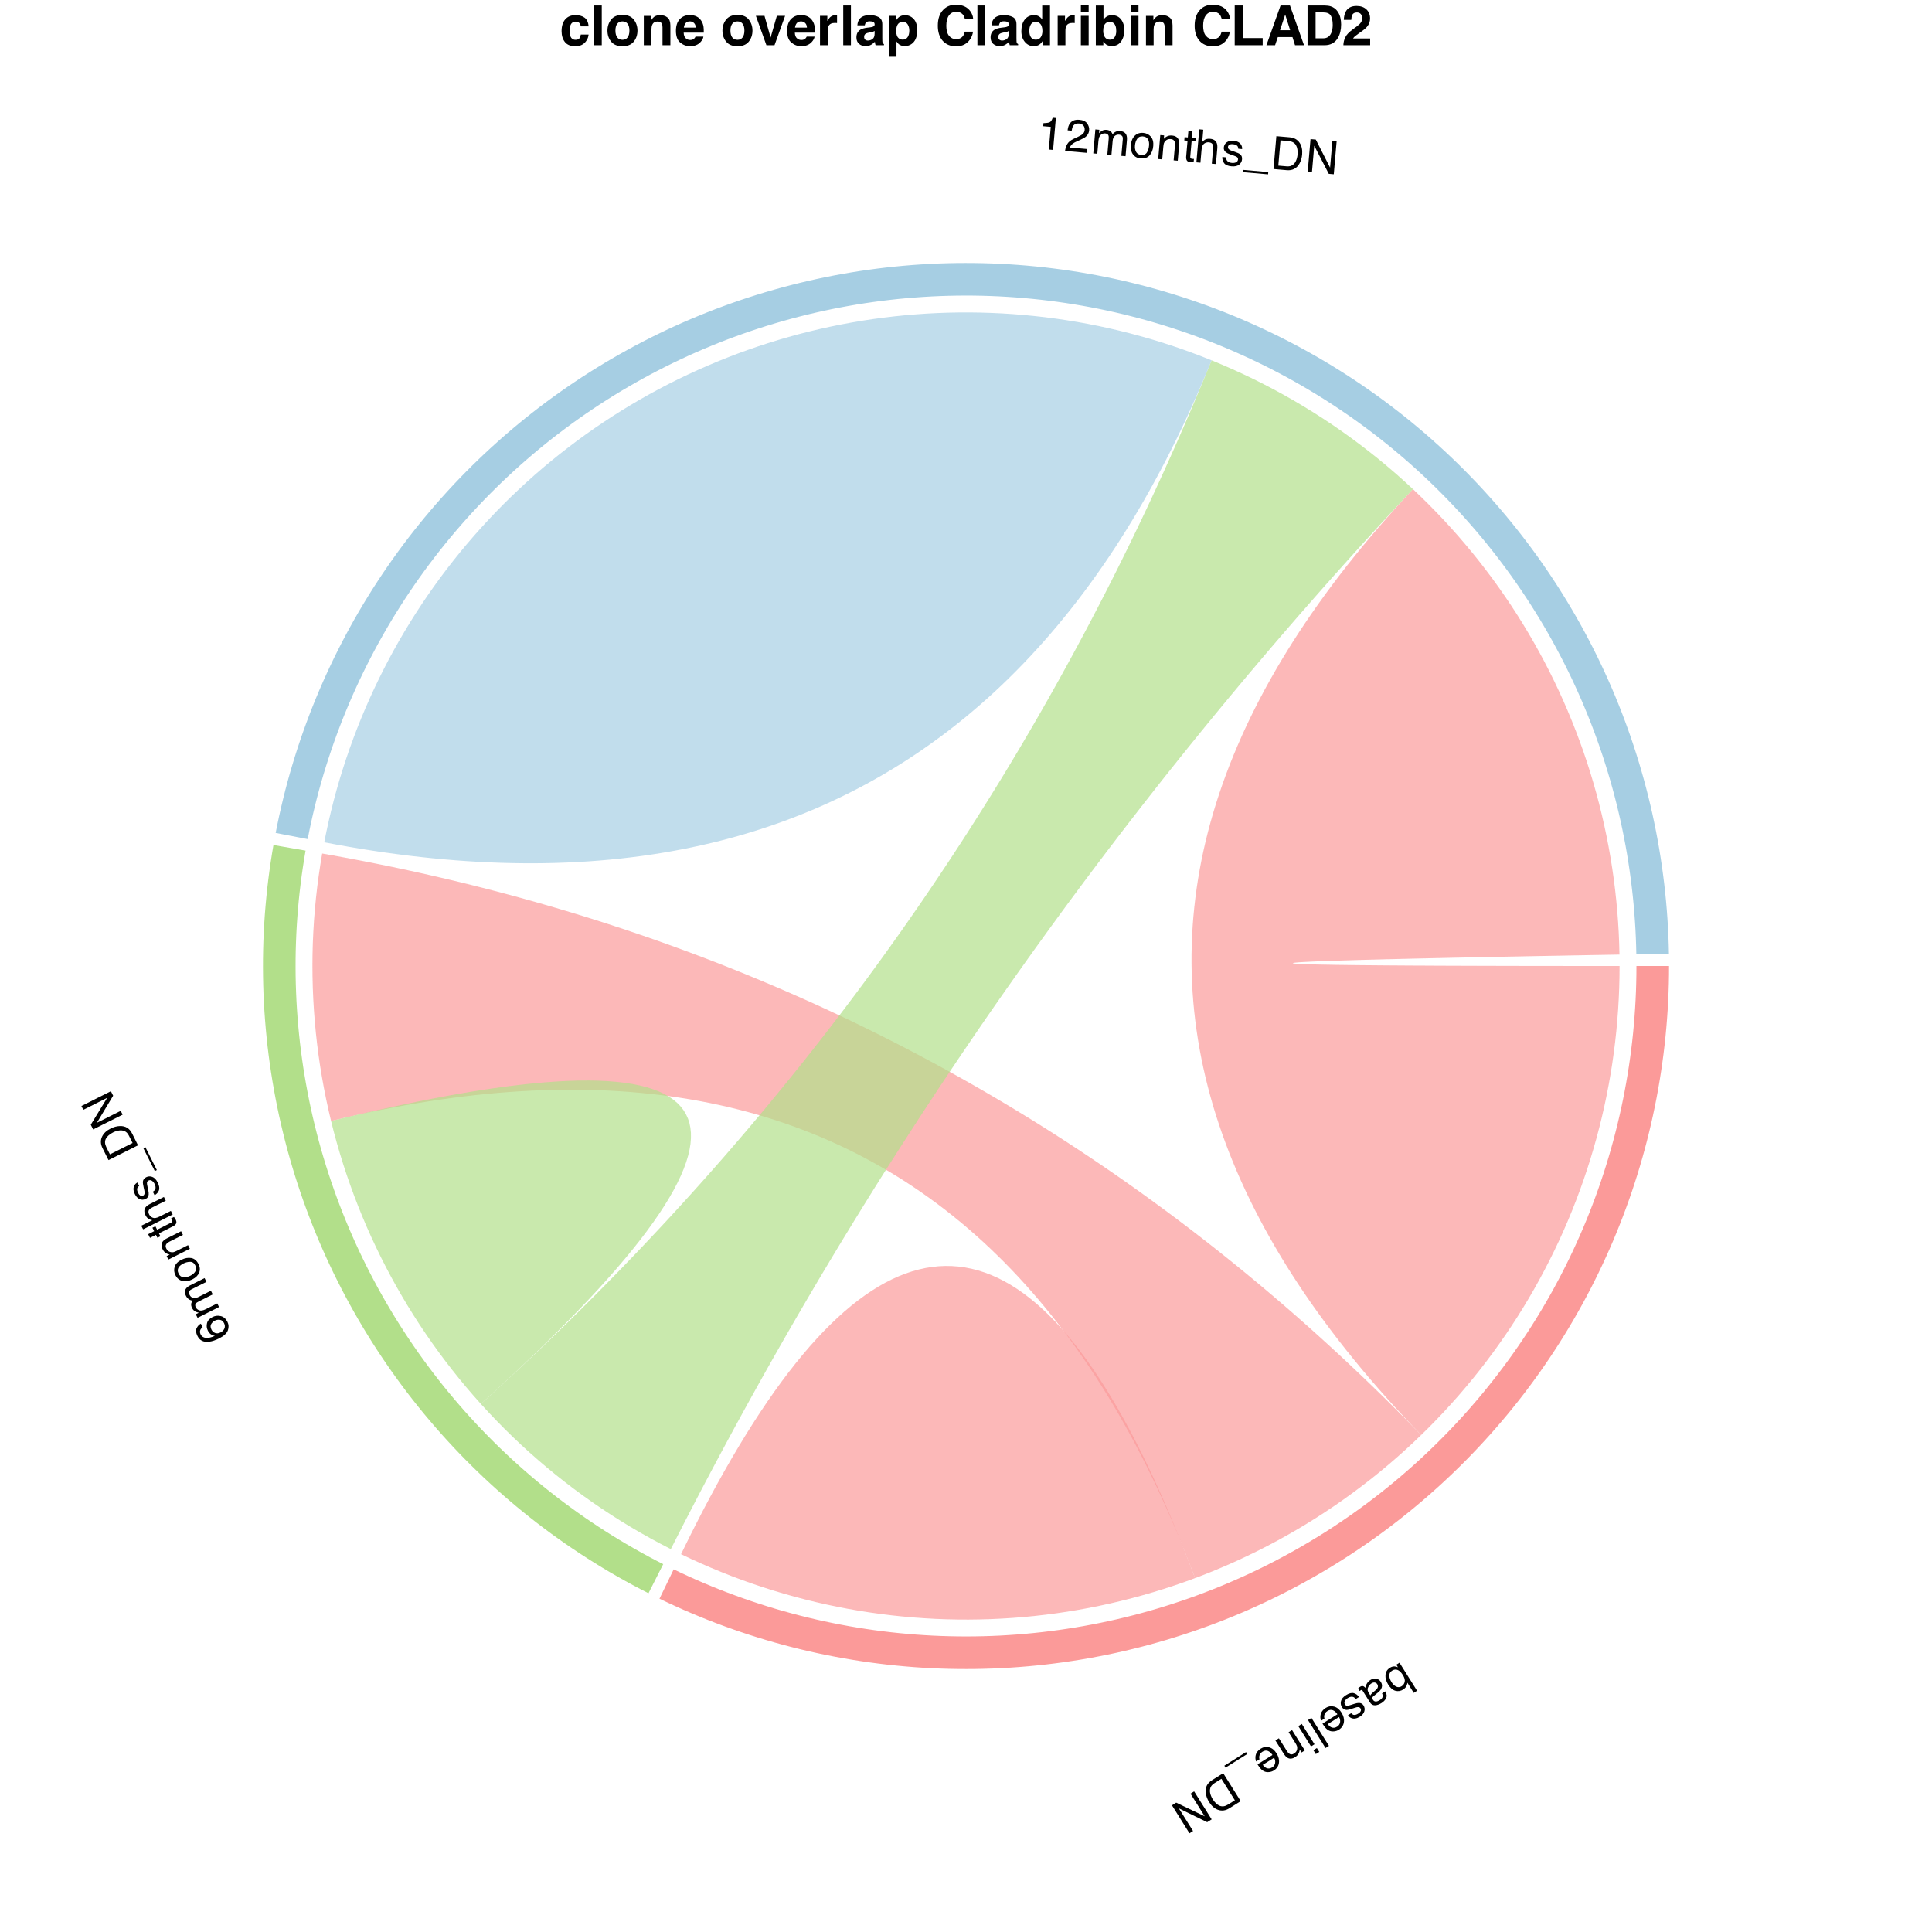 <?xml version="1.0" encoding="UTF-8"?>
<svg xmlns="http://www.w3.org/2000/svg" xmlns:xlink="http://www.w3.org/1999/xlink" width="504pt" height="504pt" viewBox="0 0 504 504" version="1.1">
<defs>
<g>
<symbol overflow="visible" id="glyph0-0">
<path style="stroke:none;" d="M -0.328 0.207 L 4.242 7.5 L -1.547 11.125 L -6.117 3.832 Z M -4.629 4.176 L -1.203 9.641 L 2.758 7.156 L -0.668 1.691 Z M -4.629 4.176 "/>
</symbol>
<symbol overflow="visible" id="glyph0-1">
<path style="stroke:none;" d="M 4 7.684 L 3.133 8.23 L 1.473 5.582 C 1.438 5.961 1.324 6.301 1.141 6.605 C 0.953 6.91 0.699 7.16 0.383 7.359 C -0.281 7.773 -0.961 7.883 -1.656 7.688 C -2.355 7.492 -2.98 6.949 -3.539 6.062 C -4.066 5.223 -4.297 4.395 -4.238 3.582 C -4.18 2.773 -3.793 2.141 -3.07 1.688 C -2.668 1.434 -2.266 1.32 -1.863 1.34 C -1.625 1.352 -1.332 1.426 -0.984 1.562 L -1.41 0.883 L -0.586 0.367 Z M -2.52 2.445 C -3.004 2.746 -3.246 3.164 -3.246 3.699 C -3.246 4.234 -3.047 4.816 -2.652 5.445 C -2.301 6.004 -1.891 6.391 -1.422 6.609 C -0.949 6.828 -0.48 6.789 -0.016 6.496 C 0.391 6.242 0.652 5.867 0.77 5.375 C 0.887 4.883 0.73 4.289 0.297 3.598 C -0.016 3.098 -0.332 2.73 -0.652 2.5 C -1.254 2.059 -1.879 2.043 -2.52 2.445 Z M -2.52 2.445 "/>
</symbol>
<symbol overflow="visible" id="glyph0-2">
<path style="stroke:none;" d="M -0.453 2.254 C -0.617 1.996 -0.836 1.852 -1.121 1.82 C -1.402 1.789 -1.672 1.855 -1.93 2.02 C -2.246 2.215 -2.504 2.48 -2.707 2.809 C -3.051 3.363 -3.051 3.914 -2.707 4.461 L -2.258 5.184 C -2.191 5.047 -2.086 4.898 -1.941 4.746 C -1.801 4.59 -1.652 4.453 -1.5 4.328 L -1 3.918 C -0.703 3.672 -0.504 3.453 -0.398 3.258 C -0.223 2.93 -0.238 2.598 -0.453 2.254 Z M -1.484 5.418 C -1.676 5.574 -1.758 5.746 -1.734 5.934 C -1.727 6.039 -1.676 6.168 -1.582 6.316 C -1.391 6.621 -1.145 6.773 -0.84 6.773 C -0.539 6.777 -0.184 6.648 0.219 6.398 C 0.688 6.105 0.938 5.77 0.977 5.398 C 1 5.191 0.941 4.938 0.801 4.645 L 1.637 4.121 C 2.031 4.785 2.102 5.375 1.855 5.887 C 1.605 6.398 1.211 6.824 0.672 7.164 C 0.047 7.555 -0.535 7.754 -1.074 7.762 C -1.613 7.766 -2.039 7.516 -2.352 7.016 L -4.273 3.949 C -4.332 3.855 -4.398 3.797 -4.469 3.762 C -4.543 3.73 -4.641 3.754 -4.766 3.828 C -4.805 3.855 -4.848 3.883 -4.895 3.922 C -4.941 3.957 -4.988 3.996 -5.039 4.043 L -5.453 3.383 C -5.34 3.254 -5.246 3.164 -5.18 3.109 C -5.113 3.055 -5.02 2.984 -4.891 2.906 C -4.586 2.715 -4.293 2.684 -4.016 2.816 C -3.871 2.887 -3.719 3.016 -3.555 3.211 C -3.523 2.859 -3.391 2.488 -3.16 2.098 C -2.93 1.707 -2.609 1.387 -2.199 1.129 C -1.703 0.82 -1.207 0.715 -0.707 0.82 C -0.207 0.922 0.184 1.199 0.469 1.648 C 0.777 2.145 0.863 2.621 0.723 3.086 C 0.586 3.551 0.289 3.973 -0.172 4.348 Z M -1.484 5.418 "/>
</symbol>
<symbol overflow="visible" id="glyph0-3">
<path style="stroke:none;" d="M -0.141 2.41 C -0.355 2.129 -0.57 1.949 -0.793 1.867 C -1.199 1.719 -1.68 1.82 -2.238 2.168 C -2.566 2.375 -2.812 2.633 -2.977 2.934 C -3.137 3.234 -3.121 3.535 -2.934 3.836 C -2.789 4.066 -2.582 4.176 -2.305 4.168 C -2.129 4.16 -1.82 4.086 -1.379 3.941 L -0.559 3.676 C -0.035 3.504 0.379 3.422 0.68 3.426 C 1.215 3.426 1.617 3.641 1.887 4.066 C 2.199 4.57 2.273 5.09 2.105 5.629 C 1.938 6.168 1.551 6.629 0.938 7.012 C 0.137 7.516 -0.59 7.641 -1.238 7.395 C -1.645 7.234 -1.953 6.98 -2.164 6.633 L -1.32 6.102 C -1.176 6.293 -0.992 6.434 -0.762 6.52 C -0.41 6.625 0.02 6.52 0.527 6.203 C 0.863 5.992 1.082 5.77 1.172 5.531 C 1.266 5.293 1.246 5.066 1.113 4.855 C 0.969 4.625 0.738 4.508 0.422 4.512 C 0.238 4.512 -0.004 4.562 -0.301 4.664 L -0.98 4.887 C -1.723 5.137 -2.246 5.254 -2.555 5.246 C -3.047 5.234 -3.445 4.984 -3.754 4.496 C -4.051 4.023 -4.125 3.5 -3.98 2.93 C -3.84 2.363 -3.398 1.848 -2.664 1.387 C -1.875 0.891 -1.199 0.719 -0.645 0.871 C -0.09 1.023 0.363 1.359 0.719 1.875 Z M -0.141 2.41 "/>
</symbol>
<symbol overflow="visible" id="glyph0-4">
<path style="stroke:none;" d="M 0.539 7.234 C 0.16 7.473 -0.262 7.613 -0.727 7.656 C -1.191 7.703 -1.605 7.641 -1.965 7.477 C -2.312 7.32 -2.629 7.082 -2.914 6.762 C -3.121 6.551 -3.391 6.176 -3.727 5.641 L 0.172 3.199 C -0.184 2.668 -0.582 2.316 -1.023 2.141 C -1.465 1.965 -1.938 2.031 -2.438 2.344 C -2.906 2.637 -3.18 3.023 -3.266 3.504 C -3.312 3.785 -3.297 4.062 -3.215 4.34 L -4.094 4.887 C -4.191 4.68 -4.25 4.414 -4.273 4.09 C -4.293 3.77 -4.27 3.48 -4.199 3.227 C -4.094 2.793 -3.871 2.402 -3.527 2.059 C -3.348 1.871 -3.121 1.691 -2.848 1.523 C -2.188 1.109 -1.477 0.996 -0.715 1.191 C 0.047 1.383 0.703 1.914 1.246 2.781 C 1.781 3.637 1.984 4.473 1.855 5.297 C 1.727 6.121 1.285 6.766 0.539 7.234 Z M -2.363 5.773 C -2.082 6.141 -1.805 6.395 -1.527 6.543 C -1.012 6.82 -0.469 6.781 0.102 6.422 C 0.512 6.164 0.766 5.801 0.859 5.328 C 0.949 4.859 0.863 4.391 0.59 3.922 Z M -2.363 5.773 "/>
</symbol>
<symbol overflow="visible" id="glyph0-5">
<path style="stroke:none;" d="M 3.891 7.719 L 2.996 8.281 L -1.574 0.988 L -0.68 0.426 Z M 3.891 7.719 "/>
</symbol>
<symbol overflow="visible" id="glyph0-6">
<path style="stroke:none;" d="M 2.66 5.703 L 1.754 6.273 L -1.562 0.98 L -0.656 0.41 Z M 3.914 7.703 L 3.008 8.273 L 2.371 7.262 L 3.281 6.691 Z M 3.914 7.703 "/>
</symbol>
<symbol overflow="visible" id="glyph0-7">
<path style="stroke:none;" d="M 2.676 5.727 L 1.828 6.262 L 1.355 5.504 C 1.297 5.973 1.172 6.363 0.977 6.676 C 0.781 6.988 0.508 7.254 0.164 7.469 C -0.59 7.941 -1.266 7.996 -1.859 7.637 C -2.184 7.441 -2.516 7.074 -2.852 6.539 L -4.988 3.129 L -4.082 2.559 L -1.98 5.91 C -1.777 6.234 -1.566 6.465 -1.344 6.602 C -0.977 6.836 -0.586 6.82 -0.172 6.559 C 0.043 6.426 0.203 6.297 0.312 6.168 C 0.512 5.941 0.633 5.66 0.684 5.324 C 0.723 5.055 0.703 4.816 0.633 4.602 C 0.559 4.387 0.414 4.105 0.195 3.758 L -1.551 0.973 L -0.656 0.41 Z M 2.676 5.727 "/>
</symbol>
<symbol overflow="visible" id="glyph0-8">
<path style="stroke:none;" d="M -0.797 -1.27 L -0.48 -0.77 L -6.137 2.773 L -6.453 2.273 Z M -0.797 -1.27 "/>
</symbol>
<symbol overflow="visible" id="glyph0-9">
<path style="stroke:none;" d="M -3.047 3.086 C -3.379 3.293 -3.633 3.5 -3.805 3.707 C -4.109 4.074 -4.266 4.52 -4.281 5.043 C -4.293 5.457 -4.195 5.922 -3.992 6.438 C -3.871 6.742 -3.738 7.016 -3.59 7.25 C -3.023 8.152 -2.402 8.742 -1.73 9.016 C -1.059 9.289 -0.324 9.18 0.473 8.68 L 2.227 7.582 L -1.285 1.98 Z M 3.75 7.809 L 0.797 9.66 C -0.207 10.289 -1.207 10.418 -2.203 10.055 C -3.102 9.719 -3.863 9.051 -4.492 8.051 C -4.977 7.273 -5.27 6.484 -5.371 5.676 C -5.551 4.25 -5.016 3.145 -3.762 2.359 L -0.82 0.512 Z M 3.75 7.809 "/>
</symbol>
<symbol overflow="visible" id="glyph0-10">
<path style="stroke:none;" d="M 3.797 7.777 L 2.629 8.512 L -4.758 4.91 L -1.055 10.82 L -1.992 11.406 L -6.562 4.113 L -5.457 3.418 L 1.98 6.98 L -1.719 1.078 L -0.773 0.484 Z M 3.797 7.777 "/>
</symbol>
<symbol overflow="visible" id="glyph1-0">
<path style="stroke:none;" d="M -0.172 -0.348 L -7.867 3.512 L -10.93 -2.598 L -3.234 -6.453 Z M -3.715 -5.008 L -9.484 -2.117 L -7.387 2.062 L -1.621 -0.828 Z M -3.715 -5.008 "/>
</symbol>
<symbol overflow="visible" id="glyph1-1">
<path style="stroke:none;" d="M -9.105 0.637 C -9.527 -0.199 -9.602 -0.895 -9.332 -1.441 C -9.062 -1.988 -8.695 -2.379 -8.234 -2.609 L -7.77 -1.676 C -8.039 -1.473 -8.227 -1.266 -8.332 -1.062 C -8.531 -0.676 -8.516 -0.254 -8.285 0.207 C -8.02 0.734 -7.566 1.031 -6.926 1.098 C -6.281 1.164 -5.496 0.988 -4.57 0.566 C -4.996 0.512 -5.371 0.355 -5.695 0.109 C -5.984 -0.121 -6.223 -0.422 -6.406 -0.793 C -6.723 -1.422 -6.797 -2.07 -6.629 -2.738 C -6.461 -3.41 -5.98 -3.941 -5.184 -4.344 C -4.504 -4.684 -3.789 -4.766 -3.043 -4.586 C -2.293 -4.406 -1.715 -3.902 -1.301 -3.082 C -0.949 -2.379 -0.914 -1.641 -1.191 -0.863 C -1.469 -0.086 -2.238 0.617 -3.496 1.25 C -4.43 1.715 -5.277 2 -6.039 2.098 C -7.504 2.285 -8.523 1.797 -9.105 0.637 Z M -2.184 -2.746 C -2.43 -3.242 -2.785 -3.531 -3.242 -3.609 C -3.699 -3.688 -4.152 -3.613 -4.605 -3.387 C -4.992 -3.195 -5.301 -2.902 -5.539 -2.508 C -5.777 -2.113 -5.75 -1.625 -5.461 -1.047 C -5.258 -0.641 -4.945 -0.352 -4.523 -0.184 C -4.102 -0.012 -3.617 -0.062 -3.078 -0.332 C -2.602 -0.57 -2.273 -0.91 -2.09 -1.348 C -1.906 -1.789 -1.938 -2.254 -2.184 -2.746 Z M -2.184 -2.746 "/>
</symbol>
<symbol overflow="visible" id="glyph1-2">
<path style="stroke:none;" d="M -5.957 2.121 L -6.426 1.188 L -5.629 0.789 C -6.016 0.703 -6.316 0.602 -6.535 0.484 C -6.902 0.281 -7.188 -0.02 -7.383 -0.414 C -7.609 -0.863 -7.68 -1.277 -7.594 -1.66 C -7.547 -1.875 -7.434 -2.109 -7.25 -2.355 C -7.656 -2.414 -8 -2.551 -8.289 -2.762 C -8.574 -2.973 -8.809 -3.254 -8.984 -3.605 C -9.363 -4.359 -9.348 -5.008 -8.938 -5.555 C -8.719 -5.848 -8.359 -6.121 -7.863 -6.367 L -4.129 -8.238 L -3.641 -7.262 L -7.535 -5.309 C -7.91 -5.121 -8.121 -4.898 -8.164 -4.641 C -8.211 -4.383 -8.168 -4.121 -8.031 -3.852 C -7.848 -3.48 -7.562 -3.227 -7.18 -3.082 C -6.801 -2.941 -6.32 -3.012 -5.738 -3.305 L -2.477 -4.941 L -1.996 -3.98 L -5.656 -2.145 C -6.039 -1.953 -6.293 -1.77 -6.422 -1.594 C -6.613 -1.316 -6.609 -0.984 -6.414 -0.594 C -6.234 -0.238 -5.934 0.016 -5.512 0.172 C -5.09 0.324 -4.516 0.219 -3.793 -0.145 L -0.82 -1.633 L -0.348 -0.691 Z M -5.957 2.121 "/>
</symbol>
<symbol overflow="visible" id="glyph1-3">
<path style="stroke:none;" d="M -2.07 -2.613 C -2.383 -3.238 -2.836 -3.547 -3.426 -3.543 C -4.016 -3.539 -4.598 -3.391 -5.18 -3.102 C -5.703 -2.84 -6.086 -2.539 -6.332 -2.207 C -6.715 -1.684 -6.742 -1.098 -6.418 -0.445 C -6.129 0.129 -5.699 0.438 -5.129 0.48 C -4.559 0.52 -3.961 0.387 -3.34 0.074 C -2.742 -0.227 -2.309 -0.605 -2.043 -1.066 C -1.777 -1.527 -1.785 -2.043 -2.07 -2.613 Z M -7.254 -0.062 C -7.617 -0.785 -7.68 -1.516 -7.449 -2.258 C -7.219 -3 -6.633 -3.602 -5.699 -4.07 C -4.793 -4.523 -3.938 -4.68 -3.125 -4.535 C -2.316 -4.391 -1.676 -3.855 -1.215 -2.93 C -0.828 -2.16 -0.781 -1.414 -1.074 -0.699 C -1.371 0.016 -1.957 0.594 -2.836 1.035 C -3.781 1.508 -4.652 1.645 -5.449 1.445 C -6.246 1.246 -6.848 0.746 -7.254 -0.062 Z M -7.254 -0.062 "/>
</symbol>
<symbol overflow="visible" id="glyph1-4">
<path style="stroke:none;" d="M -5.957 2.121 L -6.406 1.227 L -5.609 0.824 C -6.07 0.723 -6.449 0.562 -6.738 0.336 C -7.031 0.113 -7.27 -0.184 -7.449 -0.547 C -7.848 -1.344 -7.84 -2.02 -7.426 -2.578 C -7.199 -2.883 -6.805 -3.176 -6.238 -3.461 L -2.637 -5.266 L -2.156 -4.305 L -5.695 -2.535 C -6.035 -2.363 -6.285 -2.172 -6.445 -1.969 C -6.711 -1.625 -6.734 -1.234 -6.512 -0.793 C -6.398 -0.57 -6.285 -0.398 -6.168 -0.277 C -5.961 -0.059 -5.695 0.094 -5.367 0.172 C -5.102 0.238 -4.859 0.242 -4.641 0.191 C -4.418 0.141 -4.125 0.023 -3.758 -0.16 L -0.82 -1.633 L -0.348 -0.691 Z M -5.957 2.121 "/>
</symbol>
<symbol overflow="visible" id="glyph1-5">
<path style="stroke:none;" d="M -7.617 2.719 L -8.094 1.762 L -6.527 0.977 L -6.977 0.082 L -6.207 -0.305 L -5.758 0.594 L -2.098 -1.242 C -1.902 -1.34 -1.805 -1.473 -1.805 -1.637 C -1.805 -1.73 -1.844 -1.863 -1.93 -2.035 C -1.953 -2.078 -1.98 -2.129 -2.008 -2.18 C -2.035 -2.23 -2.07 -2.289 -2.113 -2.355 L -1.367 -2.73 C -1.281 -2.637 -1.203 -2.535 -1.129 -2.426 C -1.059 -2.316 -0.988 -2.191 -0.918 -2.055 C -0.699 -1.617 -0.66 -1.262 -0.809 -0.992 C -0.953 -0.723 -1.207 -0.496 -1.566 -0.316 L -5.281 1.547 L -4.902 2.305 L -5.672 2.691 L -6.051 1.934 Z M -7.617 2.719 "/>
</symbol>
<symbol overflow="visible" id="glyph1-6">
<path style="stroke:none;" d="M -8.066 3.18 L -8.539 2.234 L -5.668 0.797 C -6.062 0.715 -6.363 0.613 -6.57 0.492 C -6.922 0.289 -7.211 -0.039 -7.438 -0.492 C -7.844 -1.305 -7.836 -2 -7.414 -2.578 C -7.18 -2.891 -6.789 -3.184 -6.238 -3.461 L -2.637 -5.266 L -2.152 -4.297 L -5.688 -2.523 C -6.102 -2.316 -6.375 -2.113 -6.516 -1.91 C -6.738 -1.586 -6.73 -1.188 -6.492 -0.719 C -6.297 -0.328 -5.984 -0.039 -5.559 0.145 C -5.129 0.328 -4.543 0.23 -3.793 -0.145 L -0.82 -1.633 L -0.348 -0.691 Z M -8.066 3.18 "/>
</symbol>
<symbol overflow="visible" id="glyph1-7">
<path style="stroke:none;" d="M -2.387 -0.371 C -2.086 -0.555 -1.887 -0.754 -1.781 -0.969 C -1.598 -1.359 -1.652 -1.848 -1.945 -2.434 C -2.121 -2.781 -2.352 -3.051 -2.637 -3.238 C -2.922 -3.43 -3.223 -3.445 -3.539 -3.285 C -3.781 -3.164 -3.91 -2.965 -3.93 -2.691 C -3.938 -2.516 -3.895 -2.203 -3.793 -1.75 L -3.605 -0.906 C -3.484 -0.367 -3.441 0.051 -3.473 0.352 C -3.527 0.883 -3.777 1.266 -4.227 1.488 C -4.758 1.754 -5.285 1.781 -5.805 1.562 C -6.324 1.344 -6.746 0.914 -7.07 0.266 C -7.492 -0.578 -7.551 -1.312 -7.242 -1.934 C -7.047 -2.324 -6.762 -2.609 -6.395 -2.785 L -5.949 -1.895 C -6.152 -1.77 -6.312 -1.598 -6.418 -1.379 C -6.559 -1.035 -6.492 -0.598 -6.227 -0.066 C -6.047 0.289 -5.844 0.527 -5.617 0.641 C -5.387 0.758 -5.164 0.758 -4.938 0.648 C -4.695 0.523 -4.559 0.305 -4.535 -0.008 C -4.516 -0.191 -4.543 -0.438 -4.613 -0.742 L -4.773 -1.441 C -4.949 -2.203 -5.016 -2.734 -4.98 -3.043 C -4.922 -3.531 -4.637 -3.902 -4.117 -4.164 C -3.617 -4.414 -3.094 -4.441 -2.539 -4.242 C -1.984 -4.047 -1.516 -3.559 -1.125 -2.785 C -0.707 -1.949 -0.602 -1.266 -0.805 -0.727 C -1.012 -0.188 -1.387 0.23 -1.934 0.535 Z M -2.387 -0.371 "/>
</symbol>
<symbol overflow="visible" id="glyph1-8">
<path style="stroke:none;" d="M 1.34 -0.672 L 0.812 -0.406 L -2.18 -6.375 L -1.648 -6.637 Z M 1.34 -0.672 "/>
</symbol>
<symbol overflow="visible" id="glyph1-9">
<path style="stroke:none;" d="M -2.781 -3.324 C -2.957 -3.676 -3.141 -3.949 -3.328 -4.141 C -3.668 -4.477 -4.094 -4.676 -4.609 -4.742 C -5.023 -4.793 -5.496 -4.738 -6.027 -4.586 C -6.344 -4.496 -6.625 -4.387 -6.875 -4.262 C -7.828 -3.785 -8.473 -3.223 -8.812 -2.582 C -9.148 -1.938 -9.105 -1.195 -8.684 -0.352 L -7.758 1.496 L -1.848 -1.465 Z M -8.129 2.992 L -9.691 -0.125 C -10.223 -1.184 -10.258 -2.191 -9.797 -3.152 C -9.383 -4.012 -8.645 -4.707 -7.586 -5.234 C -6.77 -5.645 -5.953 -5.863 -5.141 -5.887 C -3.703 -5.93 -2.652 -5.289 -1.988 -3.969 L -0.434 -0.863 Z M -8.129 2.992 "/>
</symbol>
<symbol overflow="visible" id="glyph1-10">
<path style="stroke:none;" d="M -8.105 3.039 L -8.723 1.809 L -4.438 -5.203 L -10.668 -2.078 L -11.164 -3.066 L -3.473 -6.926 L -2.887 -5.758 L -7.137 1.309 L -0.91 -1.812 L -0.41 -0.816 Z M -8.105 3.039 "/>
</symbol>
<symbol overflow="visible" id="glyph2-0">
<path style="stroke:none;" d="M 0.387 0.035 L 1.129 -8.543 L 7.934 -7.953 L 7.191 0.625 Z M 6.211 -0.543 L 6.77 -6.973 L 2.109 -7.375 L 1.551 -0.949 Z M 6.211 -0.543 "/>
</symbol>
<symbol overflow="visible" id="glyph2-1">
<path style="stroke:none;" d="M 1.656 -5.82 L 1.727 -6.625 C 2.492 -6.633 3.031 -6.711 3.348 -6.859 C 3.66 -7.008 3.922 -7.395 4.125 -8.027 L 4.953 -7.957 L 4.23 0.367 L 3.113 0.27 L 3.625 -5.648 Z M 1.656 -5.82 "/>
</symbol>
<symbol overflow="visible" id="glyph2-2">
<path style="stroke:none;" d="M 0.375 0.031 C 0.477 -0.684 0.68 -1.297 0.984 -1.809 C 1.289 -2.32 1.836 -2.762 2.625 -3.129 L 3.801 -3.68 C 4.328 -3.93 4.703 -4.148 4.922 -4.336 C 5.27 -4.633 5.461 -4.988 5.496 -5.406 C 5.539 -5.891 5.426 -6.289 5.16 -6.602 C 4.895 -6.914 4.516 -7.09 4.031 -7.133 C 3.309 -7.195 2.789 -6.965 2.465 -6.445 C 2.293 -6.164 2.176 -5.766 2.113 -5.25 L 1.047 -5.344 C 1.121 -6.07 1.305 -6.652 1.602 -7.09 C 2.129 -7.859 2.969 -8.195 4.117 -8.094 C 5.074 -8.012 5.754 -7.691 6.148 -7.137 C 6.547 -6.582 6.719 -5.984 6.664 -5.352 C 6.605 -4.684 6.32 -4.129 5.809 -3.695 C 5.512 -3.441 4.992 -3.152 4.254 -2.82 L 3.418 -2.445 C 3.02 -2.27 2.699 -2.094 2.465 -1.922 C 2.047 -1.617 1.77 -1.262 1.633 -0.859 L 6.199 -0.461 L 6.113 0.531 Z M 0.375 0.031 "/>
</symbol>
<symbol overflow="visible" id="glyph2-3">
<path style="stroke:none;" d="M 1.312 -6.184 L 2.352 -6.094 L 2.273 -5.207 C 2.551 -5.492 2.797 -5.699 3.012 -5.82 C 3.379 -6.027 3.781 -6.113 4.219 -6.074 C 4.719 -6.031 5.109 -5.875 5.391 -5.602 C 5.551 -5.445 5.688 -5.227 5.805 -4.941 C 6.066 -5.258 6.363 -5.48 6.691 -5.617 C 7.02 -5.75 7.383 -5.801 7.773 -5.766 C 8.613 -5.691 9.16 -5.34 9.414 -4.707 C 9.547 -4.367 9.59 -3.918 9.543 -3.367 L 9.184 0.797 L 8.09 0.703 L 8.469 -3.641 C 8.504 -4.059 8.426 -4.352 8.23 -4.527 C 8.035 -4.699 7.789 -4.801 7.488 -4.828 C 7.074 -4.863 6.707 -4.754 6.387 -4.504 C 6.066 -4.254 5.875 -3.805 5.82 -3.16 L 5.504 0.477 L 4.438 0.383 L 4.789 -3.695 C 4.828 -4.121 4.805 -4.434 4.719 -4.637 C 4.586 -4.941 4.301 -5.113 3.863 -5.152 C 3.465 -5.188 3.094 -5.062 2.742 -4.785 C 2.391 -4.504 2.18 -3.965 2.109 -3.156 L 1.82 0.156 L 0.77 0.066 Z M 1.312 -6.184 "/>
</symbol>
<symbol overflow="visible" id="glyph2-4">
<path style="stroke:none;" d="M 3.309 -0.395 C 4.008 -0.336 4.508 -0.559 4.812 -1.062 C 5.117 -1.566 5.297 -2.141 5.352 -2.789 C 5.402 -3.371 5.352 -3.855 5.195 -4.238 C 4.949 -4.84 4.465 -5.172 3.742 -5.234 C 3.098 -5.289 2.609 -5.086 2.277 -4.621 C 1.941 -4.156 1.746 -3.574 1.684 -2.883 C 1.625 -2.219 1.727 -1.648 1.98 -1.18 C 2.234 -0.711 2.676 -0.449 3.309 -0.395 Z M 3.852 -6.148 C 4.656 -6.078 5.312 -5.75 5.824 -5.164 C 6.332 -4.578 6.543 -3.766 6.453 -2.723 C 6.367 -1.715 6.047 -0.902 5.5 -0.289 C 4.953 0.328 4.164 0.59 3.133 0.5 C 2.273 0.426 1.613 0.078 1.16 -0.551 C 0.703 -1.176 0.52 -1.977 0.605 -2.957 C 0.695 -4.008 1.035 -4.824 1.621 -5.398 C 2.207 -5.977 2.949 -6.227 3.852 -6.148 Z M 3.852 -6.148 "/>
</symbol>
<symbol overflow="visible" id="glyph2-5">
<path style="stroke:none;" d="M 1.312 -6.184 L 2.312 -6.098 L 2.234 -5.211 C 2.562 -5.551 2.898 -5.785 3.242 -5.918 C 3.586 -6.047 3.961 -6.098 4.367 -6.062 C 5.254 -5.984 5.824 -5.625 6.082 -4.977 C 6.227 -4.625 6.27 -4.133 6.215 -3.5 L 5.867 0.508 L 4.797 0.414 L 5.141 -3.523 C 5.172 -3.906 5.145 -4.219 5.051 -4.461 C 4.898 -4.867 4.574 -5.09 4.086 -5.133 C 3.836 -5.156 3.629 -5.148 3.465 -5.109 C 3.172 -5.051 2.902 -4.902 2.664 -4.664 C 2.469 -4.473 2.336 -4.27 2.266 -4.055 C 2.195 -3.84 2.141 -3.527 2.105 -3.117 L 1.82 0.156 L 0.77 0.066 Z M 1.312 -6.184 "/>
</symbol>
<symbol overflow="visible" id="glyph2-6">
<path style="stroke:none;" d="M 1.676 -7.914 L 2.738 -7.82 L 2.586 -6.074 L 3.582 -5.988 L 3.508 -5.129 L 2.512 -5.215 L 2.156 -1.137 C 2.137 -0.918 2.199 -0.766 2.34 -0.68 C 2.418 -0.629 2.555 -0.598 2.742 -0.578 C 2.793 -0.574 2.848 -0.57 2.906 -0.57 C 2.965 -0.566 3.035 -0.562 3.113 -0.566 L 3.043 0.262 C 2.918 0.289 2.789 0.301 2.66 0.309 C 2.527 0.312 2.383 0.309 2.234 0.293 C 1.742 0.25 1.422 0.098 1.266 -0.168 C 1.113 -0.434 1.055 -0.77 1.09 -1.172 L 1.449 -5.309 L 0.602 -5.383 L 0.676 -6.242 L 1.523 -6.168 Z M 1.676 -7.914 "/>
</symbol>
<symbol overflow="visible" id="glyph2-7">
<path style="stroke:none;" d="M 1.516 -8.539 L 2.566 -8.445 L 2.289 -5.246 C 2.566 -5.539 2.809 -5.742 3.02 -5.855 C 3.375 -6.047 3.809 -6.121 4.316 -6.078 C 5.223 -6 5.809 -5.629 6.078 -4.965 C 6.223 -4.605 6.27 -4.117 6.215 -3.5 L 5.867 0.508 L 4.785 0.414 L 5.129 -3.523 C 5.168 -3.984 5.141 -4.328 5.039 -4.551 C 4.879 -4.91 4.535 -5.113 4.012 -5.156 C 3.574 -5.195 3.168 -5.078 2.789 -4.809 C 2.406 -4.539 2.18 -3.992 2.109 -3.156 L 1.82 0.156 L 0.77 0.066 Z M 1.516 -8.539 "/>
</symbol>
<symbol overflow="visible" id="glyph2-8">
<path style="stroke:none;" d="M 1.566 -1.84 C 1.566 -1.488 1.629 -1.211 1.758 -1.012 C 1.992 -0.652 2.438 -0.441 3.09 -0.387 C 3.48 -0.352 3.832 -0.406 4.141 -0.551 C 4.453 -0.695 4.621 -0.941 4.652 -1.297 C 4.676 -1.566 4.574 -1.781 4.352 -1.941 C 4.207 -2.039 3.914 -2.164 3.477 -2.316 L 2.66 -2.598 C 2.137 -2.777 1.758 -2.957 1.52 -3.145 C 1.094 -3.469 0.902 -3.879 0.945 -4.383 C 0.996 -4.973 1.25 -5.434 1.707 -5.762 C 2.164 -6.09 2.754 -6.227 3.477 -6.164 C 4.418 -6.082 5.07 -5.746 5.441 -5.156 C 5.672 -4.785 5.766 -4.395 5.723 -3.992 L 4.73 -4.078 C 4.73 -4.316 4.664 -4.539 4.535 -4.746 C 4.316 -5.043 3.91 -5.219 3.316 -5.27 C 2.918 -5.305 2.609 -5.254 2.395 -5.121 C 2.176 -4.988 2.055 -4.797 2.035 -4.547 C 2.012 -4.273 2.125 -4.043 2.383 -3.859 C 2.527 -3.746 2.75 -3.641 3.047 -3.539 L 3.727 -3.312 C 4.465 -3.062 4.957 -2.844 5.199 -2.648 C 5.586 -2.344 5.754 -1.906 5.703 -1.328 C 5.656 -0.773 5.402 -0.309 4.945 0.059 C 4.488 0.426 3.824 0.574 2.961 0.496 C 2.031 0.418 1.391 0.148 1.043 -0.309 C 0.691 -0.762 0.527 -1.305 0.555 -1.93 Z M 1.566 -1.84 "/>
</symbol>
<symbol overflow="visible" id="glyph2-9">
<path style="stroke:none;" d="M -0.129 1.496 L -0.078 0.906 L 6.57 1.48 L 6.52 2.07 Z M -0.129 1.496 "/>
</symbol>
<symbol overflow="visible" id="glyph2-10">
<path style="stroke:none;" d="M 4.289 -0.629 C 4.684 -0.594 5.008 -0.605 5.27 -0.668 C 5.734 -0.781 6.129 -1.039 6.453 -1.445 C 6.715 -1.773 6.918 -2.203 7.066 -2.734 C 7.152 -3.051 7.207 -3.348 7.23 -3.625 C 7.324 -4.688 7.184 -5.531 6.812 -6.156 C 6.441 -6.781 5.785 -7.133 4.848 -7.215 L 2.789 -7.391 L 2.215 -0.809 Z M 1.707 -8.492 L 5.18 -8.191 C 6.359 -8.09 7.238 -7.59 7.816 -6.699 C 8.328 -5.895 8.535 -4.898 8.434 -3.723 C 8.355 -2.812 8.113 -2.004 7.707 -1.297 C 6.988 -0.051 5.895 0.512 4.426 0.383 L 0.965 0.082 Z M 1.707 -8.492 "/>
</symbol>
<symbol overflow="visible" id="glyph2-11">
<path style="stroke:none;" d="M 1.652 -8.496 L 3.027 -8.379 L 6.754 -1.055 L 7.355 -8 L 8.461 -7.906 L 7.719 0.668 L 6.414 0.555 L 2.621 -6.766 L 2.02 0.176 L 0.91 0.078 Z M 1.652 -8.496 "/>
</symbol>
<symbol overflow="visible" id="glyph3-0">
<path style="stroke:none;" d="M 1.082 0 L 1.082 -10.363 L 9.43 -10.363 L 9.43 0 Z M 8.137 -1.293 L 8.137 -9.07 L 2.375 -9.07 L 2.375 -1.293 Z M 8.137 -1.293 "/>
</symbol>
<symbol overflow="visible" id="glyph3-1">
<path style="stroke:none;" d="M 5.512 -4.914 C 5.473 -5.199 5.379 -5.457 5.223 -5.688 C 5 -5.996 4.648 -6.152 4.176 -6.152 C 3.5 -6.152 3.039 -5.816 2.793 -5.148 C 2.66 -4.793 2.594 -4.316 2.594 -3.727 C 2.594 -3.164 2.66 -2.711 2.793 -2.371 C 3.031 -1.734 3.48 -1.414 4.141 -1.414 C 4.609 -1.414 4.941 -1.539 5.141 -1.793 C 5.336 -2.047 5.457 -2.375 5.5 -2.777 L 7.543 -2.777 C 7.496 -2.168 7.277 -1.59 6.883 -1.047 C 6.254 -0.172 5.324 0.266 4.094 0.266 C 2.859 0.266 1.953 -0.098 1.371 -0.828 C 0.789 -1.559 0.5 -2.512 0.5 -3.676 C 0.5 -4.992 0.82 -6.02 1.461 -6.75 C 2.105 -7.48 2.992 -7.848 4.121 -7.848 C 5.082 -7.848 5.867 -7.633 6.48 -7.199 C 7.09 -6.77 7.453 -6.008 7.566 -4.914 Z M 5.512 -4.914 "/>
</symbol>
<symbol overflow="visible" id="glyph3-2">
<path style="stroke:none;" d="M 2.98 0 L 0.977 0 L 0.977 -10.363 L 2.98 -10.363 Z M 2.98 0 "/>
</symbol>
<symbol overflow="visible" id="glyph3-3">
<path style="stroke:none;" d="M 4.375 -1.414 C 4.961 -1.414 5.41 -1.621 5.723 -2.039 C 6.035 -2.457 6.195 -3.051 6.195 -3.816 C 6.195 -4.586 6.039 -5.18 5.723 -5.594 C 5.41 -6.008 4.961 -6.215 4.375 -6.215 C 3.789 -6.215 3.336 -6.008 3.02 -5.594 C 2.703 -5.18 2.547 -4.586 2.547 -3.816 C 2.547 -3.047 2.703 -2.457 3.02 -2.039 C 3.336 -1.621 3.789 -1.414 4.375 -1.414 Z M 8.297 -3.816 C 8.297 -2.691 7.973 -1.73 7.328 -0.93 C 6.68 -0.133 5.699 0.266 4.379 0.266 C 3.062 0.266 2.082 -0.133 1.434 -0.93 C 0.789 -1.73 0.465 -2.691 0.465 -3.816 C 0.465 -4.922 0.789 -5.883 1.434 -6.695 C 2.082 -7.504 3.062 -7.91 4.379 -7.91 C 5.695 -7.91 6.68 -7.504 7.328 -6.695 C 7.973 -5.883 8.297 -4.926 8.297 -3.816 Z M 8.297 -3.816 "/>
</symbol>
<symbol overflow="visible" id="glyph3-4">
<path style="stroke:none;" d="M 5.184 -7.848 C 5.973 -7.848 6.621 -7.641 7.125 -7.223 C 7.629 -6.809 7.883 -6.121 7.883 -5.16 L 7.883 0 L 5.828 0 L 5.828 -4.66 C 5.828 -5.062 5.773 -5.375 5.668 -5.59 C 5.469 -5.984 5.094 -6.18 4.543 -6.18 C 3.863 -6.18 3.395 -5.891 3.145 -5.316 C 3.012 -5.012 2.945 -4.621 2.945 -4.148 L 2.945 0 L 0.949 0 L 0.949 -7.648 L 2.883 -7.648 L 2.883 -6.531 C 3.141 -6.926 3.383 -7.211 3.613 -7.383 C 4.027 -7.691 4.551 -7.848 5.184 -7.848 Z M 5.184 -7.848 "/>
</symbol>
<symbol overflow="visible" id="glyph3-5">
<path style="stroke:none;" d="M 3.957 -6.215 C 3.492 -6.215 3.133 -6.07 2.879 -5.781 C 2.625 -5.488 2.465 -5.094 2.398 -4.598 L 5.512 -4.598 C 5.48 -5.129 5.32 -5.531 5.031 -5.805 C 4.742 -6.078 4.387 -6.215 3.957 -6.215 Z M 3.957 -7.867 C 4.594 -7.867 5.172 -7.75 5.68 -7.508 C 6.191 -7.27 6.613 -6.895 6.945 -6.379 C 7.246 -5.922 7.441 -5.395 7.531 -4.797 C 7.582 -4.445 7.602 -3.938 7.594 -3.277 L 2.348 -3.277 C 2.375 -2.508 2.617 -1.969 3.074 -1.66 C 3.352 -1.469 3.684 -1.371 4.07 -1.371 C 4.484 -1.371 4.82 -1.488 5.078 -1.723 C 5.219 -1.848 5.34 -2.023 5.449 -2.25 L 7.496 -2.25 C 7.445 -1.797 7.207 -1.332 6.785 -0.863 C 6.129 -0.117 5.211 0.254 4.027 0.254 C 3.055 0.254 2.195 -0.062 1.449 -0.688 C 0.703 -1.316 0.332 -2.34 0.332 -3.754 C 0.332 -5.082 0.668 -6.098 1.34 -6.805 C 2.012 -7.512 2.887 -7.867 3.957 -7.867 Z M 3.957 -7.867 "/>
</symbol>
<symbol overflow="visible" id="glyph3-6">
<g>
</g>
</symbol>
<symbol overflow="visible" id="glyph3-7">
<path style="stroke:none;" d="M 5.66 -7.664 L 7.812 -7.664 L 5.047 0 L 2.934 0 L 0.184 -7.664 L 2.434 -7.664 L 4.027 -2.012 Z M 5.66 -7.664 "/>
</symbol>
<symbol overflow="visible" id="glyph3-8">
<path style="stroke:none;" d="M 5.098 -7.848 C 5.137 -7.848 5.168 -7.844 5.191 -7.844 C 5.219 -7.84 5.277 -7.836 5.363 -7.832 L 5.363 -5.781 C 5.238 -5.793 5.125 -5.805 5.027 -5.809 C 4.93 -5.812 4.848 -5.816 4.789 -5.816 C 3.98 -5.816 3.441 -5.551 3.164 -5.027 C 3.008 -4.73 2.934 -4.277 2.934 -3.664 L 2.934 0 L 0.914 0 L 0.914 -7.664 L 2.828 -7.664 L 2.828 -6.328 C 3.137 -6.84 3.406 -7.188 3.637 -7.375 C 4.012 -7.688 4.496 -7.848 5.098 -7.848 Z M 5.098 -7.848 "/>
</symbol>
<symbol overflow="visible" id="glyph3-9">
<path style="stroke:none;" d="M 5.16 -3.727 C 5.035 -3.648 4.906 -3.582 4.777 -3.531 C 4.648 -3.484 4.473 -3.438 4.246 -3.395 L 3.797 -3.312 C 3.375 -3.238 3.074 -3.145 2.891 -3.039 C 2.582 -2.855 2.426 -2.57 2.426 -2.188 C 2.426 -1.844 2.52 -1.598 2.711 -1.445 C 2.902 -1.293 3.133 -1.215 3.402 -1.215 C 3.836 -1.215 4.23 -1.344 4.594 -1.598 C 4.957 -1.852 5.148 -2.312 5.16 -2.98 Z M 3.945 -4.66 C 4.316 -4.707 4.578 -4.766 4.738 -4.836 C 5.023 -4.957 5.168 -5.148 5.168 -5.406 C 5.168 -5.719 5.059 -5.938 4.84 -6.059 C 4.621 -6.176 4.305 -6.238 3.883 -6.238 C 3.41 -6.238 3.074 -6.121 2.875 -5.887 C 2.734 -5.711 2.641 -5.477 2.594 -5.184 L 0.66 -5.184 C 0.703 -5.852 0.891 -6.402 1.223 -6.836 C 1.754 -7.508 2.664 -7.848 3.953 -7.848 C 4.789 -7.848 5.535 -7.68 6.188 -7.348 C 6.84 -7.016 7.164 -6.387 7.164 -5.465 L 7.164 -1.949 C 7.164 -1.703 7.168 -1.41 7.18 -1.062 C 7.191 -0.801 7.234 -0.621 7.297 -0.527 C 7.363 -0.434 7.461 -0.355 7.594 -0.297 L 7.594 0 L 5.414 0 C 5.352 -0.156 5.312 -0.301 5.289 -0.438 C 5.266 -0.574 5.246 -0.727 5.23 -0.898 C 4.953 -0.598 4.637 -0.344 4.273 -0.133 C 3.844 0.113 3.355 0.238 2.812 0.238 C 2.117 0.238 1.547 0.039 1.094 -0.355 C 0.641 -0.75 0.414 -1.312 0.414 -2.039 C 0.414 -2.98 0.777 -3.664 1.504 -4.086 C 1.902 -4.316 2.488 -4.48 3.262 -4.578 Z M 3.945 -4.66 "/>
</symbol>
<symbol overflow="visible" id="glyph3-10">
<path style="stroke:none;" d="M 6.215 -3.832 C 6.215 -4.422 6.082 -4.945 5.812 -5.398 C 5.543 -5.855 5.105 -6.082 4.5 -6.082 C 3.773 -6.082 3.273 -5.738 3.004 -5.047 C 2.863 -4.684 2.793 -4.219 2.793 -3.656 C 2.793 -2.766 3.027 -2.141 3.5 -1.777 C 3.781 -1.566 4.117 -1.461 4.5 -1.461 C 5.059 -1.461 5.484 -1.68 5.777 -2.109 C 6.07 -2.539 6.215 -3.113 6.215 -3.832 Z M 5.078 -7.832 C 5.973 -7.832 6.73 -7.504 7.352 -6.84 C 7.973 -6.18 8.281 -5.211 8.281 -3.93 C 8.281 -2.582 7.98 -1.551 7.371 -0.844 C 6.766 -0.137 5.984 0.219 5.027 0.219 C 4.418 0.219 3.91 0.066 3.508 -0.238 C 3.289 -0.406 3.074 -0.652 2.863 -0.977 L 2.863 3.016 L 0.879 3.016 L 0.879 -7.664 L 2.797 -7.664 L 2.797 -6.531 C 3.012 -6.863 3.242 -7.129 3.488 -7.32 C 3.934 -7.66 4.461 -7.832 5.078 -7.832 Z M 5.078 -7.832 "/>
</symbol>
<symbol overflow="visible" id="glyph3-11">
<path style="stroke:none;" d="M 0.648 -5.098 C 0.648 -6.906 1.133 -8.301 2.102 -9.281 C 2.945 -10.133 4.02 -10.559 5.324 -10.559 C 7.066 -10.559 8.34 -9.988 9.148 -8.844 C 9.594 -8.203 9.832 -7.559 9.863 -6.91 L 7.699 -6.91 C 7.559 -7.406 7.379 -7.785 7.156 -8.035 C 6.762 -8.484 6.18 -8.711 5.406 -8.711 C 4.621 -8.711 4 -8.395 3.543 -7.758 C 3.09 -7.125 2.863 -6.227 2.863 -5.062 C 2.863 -3.898 3.102 -3.027 3.582 -2.449 C 4.062 -1.871 4.672 -1.582 5.414 -1.582 C 6.172 -1.582 6.754 -1.832 7.152 -2.328 C 7.371 -2.594 7.555 -2.996 7.699 -3.531 L 9.844 -3.531 C 9.656 -2.402 9.176 -1.48 8.406 -0.773 C 7.633 -0.066 6.648 0.289 5.441 0.289 C 3.953 0.289 2.781 -0.191 1.926 -1.145 C 1.074 -2.105 0.648 -3.426 0.648 -5.098 Z M 0.648 -5.098 "/>
</symbol>
<symbol overflow="visible" id="glyph3-12">
<path style="stroke:none;" d="M 3.762 -7.848 C 4.227 -7.848 4.637 -7.746 5 -7.539 C 5.359 -7.336 5.652 -7.055 5.879 -6.695 L 5.879 -10.348 L 7.91 -10.348 L 7.91 0 L 5.961 0 L 5.961 -1.062 C 5.676 -0.605 5.352 -0.277 4.984 -0.07 C 4.621 0.137 4.164 0.238 3.621 0.238 C 2.727 0.238 1.973 -0.121 1.359 -0.848 C 0.75 -1.57 0.441 -2.5 0.441 -3.637 C 0.441 -4.941 0.742 -5.973 1.348 -6.723 C 1.949 -7.473 2.754 -7.848 3.762 -7.848 Z M 4.199 -1.449 C 4.766 -1.449 5.195 -1.66 5.492 -2.082 C 5.785 -2.504 5.934 -3.051 5.934 -3.719 C 5.934 -4.656 5.699 -5.328 5.223 -5.73 C 4.934 -5.973 4.598 -6.098 4.211 -6.098 C 3.625 -6.098 3.195 -5.875 2.922 -5.43 C 2.648 -4.988 2.512 -4.438 2.512 -3.781 C 2.512 -3.074 2.648 -2.508 2.93 -2.086 C 3.207 -1.66 3.629 -1.449 4.199 -1.449 Z M 4.199 -1.449 "/>
</symbol>
<symbol overflow="visible" id="glyph3-13">
<path style="stroke:none;" d="M 2.996 -8.578 L 0.965 -8.578 L 0.965 -10.426 L 2.996 -10.426 Z M 0.965 -7.664 L 2.996 -7.664 L 2.996 0 L 0.965 0 Z M 0.965 -7.664 "/>
</symbol>
<symbol overflow="visible" id="glyph3-14">
<path style="stroke:none;" d="M 5.078 -7.832 C 6.086 -7.832 6.871 -7.469 7.441 -6.742 C 8.012 -6.016 8.297 -5.078 8.297 -3.93 C 8.297 -2.738 8.016 -1.754 7.453 -0.969 C 6.891 -0.188 6.105 0.203 5.098 0.203 C 4.465 0.203 3.957 0.078 3.57 -0.176 C 3.34 -0.324 3.094 -0.59 2.828 -0.965 L 2.828 0 L 0.863 0 L 0.863 -10.348 L 2.863 -10.348 L 2.863 -6.664 C 3.117 -7.02 3.395 -7.293 3.699 -7.48 C 4.059 -7.715 4.52 -7.832 5.078 -7.832 Z M 4.562 -1.449 C 5.078 -1.449 5.48 -1.656 5.766 -2.074 C 6.051 -2.492 6.195 -3.039 6.195 -3.719 C 6.195 -4.262 6.125 -4.715 5.984 -5.07 C 5.715 -5.746 5.223 -6.082 4.508 -6.082 C 3.781 -6.082 3.281 -5.75 3.008 -5.09 C 2.867 -4.738 2.797 -4.285 2.797 -3.727 C 2.797 -3.07 2.945 -2.527 3.234 -2.094 C 3.523 -1.664 3.969 -1.449 4.562 -1.449 Z M 4.562 -1.449 "/>
</symbol>
<symbol overflow="visible" id="glyph3-15">
<path style="stroke:none;" d="M 1.098 -10.363 L 3.262 -10.363 L 3.262 -1.863 L 8.395 -1.863 L 8.395 0 L 1.098 0 Z M 1.098 -10.363 "/>
</symbol>
<symbol overflow="visible" id="glyph3-16">
<path style="stroke:none;" d="M 3.93 -3.918 L 6.559 -3.918 L 5.266 -7.996 Z M 4.062 -10.363 L 6.512 -10.363 L 10.18 0 L 7.832 0 L 7.164 -2.129 L 3.348 -2.129 L 2.629 0 L 0.367 0 Z M 4.062 -10.363 "/>
</symbol>
<symbol overflow="visible" id="glyph3-17">
<path style="stroke:none;" d="M 3.199 -8.562 L 3.199 -1.801 L 5.195 -1.801 C 6.219 -1.801 6.93 -2.305 7.332 -3.312 C 7.555 -3.863 7.664 -4.523 7.664 -5.289 C 7.664 -6.344 7.5 -7.152 7.168 -7.715 C 6.836 -8.281 6.18 -8.562 5.195 -8.562 Z M 5.562 -10.363 C 6.203 -10.355 6.738 -10.277 7.164 -10.137 C 7.891 -9.898 8.48 -9.461 8.93 -8.824 C 9.289 -8.309 9.535 -7.75 9.668 -7.152 C 9.801 -6.551 9.863 -5.98 9.863 -5.434 C 9.863 -4.055 9.59 -2.891 9.035 -1.934 C 8.285 -0.645 7.129 0 5.562 0 L 1.098 0 L 1.098 -10.363 Z M 5.562 -10.363 "/>
</symbol>
<symbol overflow="visible" id="glyph3-18">
<path style="stroke:none;" d="M 0.449 0 C 0.469 -0.73 0.625 -1.398 0.922 -2.004 C 1.207 -2.684 1.883 -3.402 2.945 -4.164 C 3.871 -4.824 4.469 -5.297 4.738 -5.582 C 5.156 -6.027 5.363 -6.516 5.363 -7.047 C 5.363 -7.477 5.246 -7.836 5.008 -8.121 C 4.77 -8.406 4.426 -8.551 3.98 -8.551 C 3.371 -8.551 2.957 -8.324 2.734 -7.867 C 2.609 -7.605 2.535 -7.188 2.512 -6.617 L 0.562 -6.617 C 0.594 -7.484 0.754 -8.184 1.035 -8.719 C 1.57 -9.734 2.516 -10.242 3.883 -10.242 C 4.961 -10.242 5.816 -9.945 6.453 -9.348 C 7.09 -8.75 7.41 -7.961 7.41 -6.977 C 7.41 -6.219 7.188 -5.551 6.734 -4.965 C 6.441 -4.574 5.957 -4.141 5.281 -3.664 L 4.48 -3.094 C 3.977 -2.738 3.633 -2.48 3.449 -2.32 C 3.266 -2.16 3.109 -1.977 2.98 -1.766 L 7.434 -1.766 L 7.434 0 Z M 0.449 0 "/>
</symbol>
</g>
</defs>
<g id="surface901">
<rect x="0" y="0" width="504" height="504" style="fill:rgb(100%,100%,100%);fill-opacity:1;stroke:none;"/>
<path style=" stroke:none;fill-rule:nonzero;fill:rgb(98.431%,60.392%,60%);fill-opacity:1;" d="M 426.895 252 L 435.398 252 L 435.387 254.305 L 435.344 256.605 L 435.27 258.906 L 435.168 261.211 L 435.039 263.508 L 434.879 265.805 L 434.691 268.102 L 434.477 270.395 L 434.23 272.684 L 433.957 274.973 L 433.652 277.254 L 433.32 279.535 L 432.961 281.809 L 432.574 284.078 L 432.156 286.344 L 431.711 288.605 L 431.234 290.859 L 430.734 293.105 L 430.203 295.348 L 429.645 297.582 L 429.059 299.809 L 428.445 302.031 L 427.801 304.242 L 427.133 306.445 L 426.434 308.641 L 425.711 310.828 L 424.957 313.004 L 424.176 315.172 L 423.371 317.328 L 422.535 319.477 L 421.676 321.609 L 420.789 323.738 L 419.875 325.852 L 418.934 327.953 L 417.965 330.043 L 416.973 332.121 L 415.953 334.188 L 414.91 336.238 L 413.84 338.277 L 412.742 340.305 L 411.621 342.316 L 410.473 344.312 L 409.301 346.297 L 408.105 348.266 L 406.883 350.219 L 405.637 352.156 L 404.367 354.074 L 403.074 355.98 L 401.758 357.871 L 400.414 359.742 L 399.051 361.598 L 397.664 363.438 L 396.25 365.258 L 394.816 367.059 L 393.363 368.844 L 391.883 370.609 L 390.383 372.359 L 388.859 374.086 L 387.316 375.797 L 385.75 377.484 L 384.164 379.156 L 382.559 380.805 L 380.93 382.434 L 379.281 384.043 L 377.613 385.629 L 375.926 387.199 L 374.215 388.742 L 372.488 390.266 L 370.742 391.77 L 368.98 393.25 L 367.195 394.707 L 365.395 396.145 L 363.574 397.555 L 361.738 398.945 L 359.887 400.312 L 358.016 401.656 L 356.125 402.973 L 354.223 404.27 L 352.301 405.543 L 350.367 406.789 L 348.414 408.012 L 346.445 409.211 L 344.465 410.387 L 342.469 411.535 L 340.457 412.656 L 338.434 413.754 L 336.395 414.828 L 334.344 415.875 L 332.281 416.895 L 330.203 417.891 L 328.113 418.859 L 326.012 419.805 L 323.898 420.719 L 321.773 421.609 L 319.637 422.473 L 317.492 423.309 L 315.336 424.117 L 313.168 424.898 L 310.992 425.652 L 308.809 426.379 L 306.613 427.078 L 304.41 427.754 L 302.199 428.395 L 299.98 429.012 L 297.754 429.602 L 295.52 430.16 L 293.277 430.695 L 291.031 431.199 L 288.777 431.676 L 286.516 432.121 L 284.254 432.543 L 281.984 432.934 L 279.707 433.293 L 277.43 433.629 L 275.145 433.934 L 272.859 434.211 L 270.57 434.457 L 268.277 434.676 L 265.98 434.867 L 263.684 435.027 L 261.383 435.16 L 259.082 435.262 L 256.781 435.336 L 254.48 435.383 L 252.176 435.398 L 249.871 435.387 L 247.57 435.348 L 245.266 435.277 L 242.965 435.176 L 240.668 435.051 L 238.367 434.895 L 236.074 434.707 L 233.781 434.492 L 231.488 434.25 L 229.203 433.977 L 226.918 433.676 L 224.641 433.348 L 222.363 432.988 L 220.094 432.602 L 217.828 432.188 L 215.566 431.746 L 213.312 431.273 L 211.062 430.773 L 208.824 430.246 L 206.586 429.688 L 204.359 429.105 L 202.141 428.492 L 199.926 427.852 L 197.723 427.184 L 195.527 426.488 L 193.34 425.766 L 191.164 425.016 L 188.996 424.238 L 186.836 423.434 L 184.688 422.602 L 182.551 421.742 L 180.426 420.855 L 178.309 419.945 L 176.207 419.004 L 174.117 418.039 L 172.035 417.051 L 172.965 415.137 L 174.816 411.309 L 175.742 409.398 L 177.727 410.34 L 179.723 411.262 L 181.727 412.156 L 183.742 413.027 L 185.77 413.871 L 187.809 414.691 L 189.859 415.484 L 191.914 416.25 L 193.984 416.992 L 196.059 417.707 L 198.145 418.398 L 200.238 419.062 L 202.34 419.699 L 204.453 420.309 L 206.57 420.891 L 208.691 421.449 L 210.824 421.98 L 212.961 422.484 L 215.105 422.961 L 217.258 423.41 L 219.41 423.832 L 221.574 424.23 L 223.738 424.598 L 225.906 424.938 L 228.082 425.254 L 230.258 425.539 L 232.441 425.801 L 234.625 426.031 L 236.812 426.234 L 239 426.414 L 241.191 426.562 L 243.387 426.684 L 245.578 426.777 L 247.773 426.844 L 249.973 426.883 L 252.168 426.895 L 254.363 426.879 L 256.559 426.836 L 258.754 426.766 L 260.949 426.668 L 263.141 426.539 L 265.332 426.387 L 267.523 426.207 L 269.707 425.996 L 271.891 425.762 L 274.074 425.496 L 276.25 425.207 L 278.422 424.887 L 280.594 424.543 L 282.758 424.172 L 284.918 423.77 L 287.07 423.344 L 289.219 422.891 L 291.363 422.41 L 293.5 421.902 L 295.633 421.367 L 297.754 420.805 L 299.871 420.219 L 301.98 419.602 L 304.082 418.961 L 306.172 418.293 L 308.258 417.602 L 310.332 416.883 L 312.398 416.137 L 314.457 415.363 L 316.5 414.566 L 318.539 413.746 L 320.562 412.895 L 322.578 412.023 L 324.582 411.125 L 326.574 410.199 L 328.559 409.25 L 330.527 408.277 L 332.48 407.277 L 334.426 406.254 L 336.355 405.207 L 338.273 404.137 L 340.176 403.039 L 342.066 401.922 L 343.941 400.777 L 345.805 399.613 L 347.652 398.422 L 349.48 397.211 L 351.297 395.973 L 353.098 394.715 L 354.883 393.434 L 356.652 392.133 L 358.402 390.805 L 360.137 389.461 L 361.855 388.09 L 363.555 386.699 L 365.238 385.289 L 366.902 383.855 L 368.551 382.402 L 370.18 380.93 L 371.789 379.434 L 373.379 377.918 L 374.949 376.387 L 376.504 374.832 L 378.035 373.258 L 379.547 371.664 L 381.043 370.055 L 382.516 368.426 L 383.965 366.777 L 385.398 365.109 L 386.809 363.426 L 388.195 361.723 L 389.562 360.004 L 390.906 358.27 L 392.23 356.516 L 393.535 354.746 L 394.812 352.961 L 396.07 351.16 L 397.305 349.344 L 398.516 347.512 L 399.703 345.664 L 400.867 343.801 L 402.008 341.926 L 403.125 340.031 L 404.219 338.129 L 405.289 336.211 L 406.332 334.277 L 407.355 332.332 L 408.352 330.375 L 409.324 328.406 L 410.27 326.426 L 411.191 324.43 L 412.09 322.426 L 412.961 320.41 L 413.809 318.383 L 414.629 316.348 L 415.426 314.297 L 416.195 312.242 L 416.938 310.176 L 417.656 308.098 L 418.348 306.016 L 419.012 303.922 L 419.652 301.82 L 420.262 299.711 L 420.848 297.594 L 421.406 295.469 L 421.941 293.34 L 422.445 291.199 L 422.926 289.059 L 423.379 286.906 L 423.801 284.754 L 424.199 282.594 L 424.57 280.426 L 424.914 278.258 L 425.23 276.086 L 425.52 273.906 L 425.781 271.727 L 426.016 269.543 L 426.219 267.355 L 426.398 265.168 L 426.551 262.977 L 426.676 260.781 L 426.773 258.586 L 426.84 256.391 L 426.883 254.195 Z M 426.895 252 "/>
<path style=" stroke:none;fill-rule:nonzero;fill:rgb(69.804%,87.451%,54.118%);fill-opacity:1;" d="M 173.008 408.043 L 172.047 409.938 L 171.09 411.836 L 170.129 413.73 L 169.168 415.629 L 167.129 414.582 L 165.102 413.508 L 163.09 412.406 L 161.094 411.285 L 159.109 410.137 L 157.141 408.961 L 155.184 407.762 L 153.246 406.539 L 151.32 405.293 L 149.41 404.023 L 147.52 402.73 L 145.645 401.41 L 143.785 400.07 L 141.941 398.707 L 140.117 397.32 L 138.309 395.91 L 136.52 394.477 L 134.746 393.02 L 132.992 391.543 L 131.258 390.047 L 129.539 388.527 L 127.844 386.984 L 126.164 385.422 L 124.508 383.836 L 122.871 382.234 L 121.25 380.609 L 119.652 378.965 L 118.078 377.301 L 116.52 375.617 L 114.984 373.914 L 113.473 372.191 L 111.98 370.449 L 110.512 368.691 L 109.062 366.91 L 107.637 365.117 L 106.234 363.301 L 104.855 361.473 L 103.5 359.625 L 102.164 357.758 L 100.855 355.879 L 99.566 353.98 L 98.305 352.066 L 97.066 350.137 L 95.852 348.191 L 94.66 346.234 L 93.496 344.258 L 92.355 342.27 L 91.238 340.266 L 90.148 338.25 L 89.082 336.219 L 88.043 334.176 L 87.027 332.121 L 86.039 330.051 L 85.074 327.973 L 84.141 325.879 L 83.227 323.773 L 82.344 321.66 L 81.488 319.535 L 80.656 317.395 L 79.852 315.25 L 79.074 313.094 L 78.324 310.926 L 77.602 308.75 L 76.906 306.566 L 76.238 304.371 L 75.598 302.172 L 74.98 299.961 L 74.398 297.746 L 73.84 295.52 L 73.309 293.289 L 72.805 291.055 L 72.332 288.809 L 71.887 286.562 L 71.469 284.309 L 71.078 282.047 L 70.715 279.785 L 70.383 277.516 L 70.078 275.242 L 69.801 272.969 L 69.555 270.688 L 69.336 268.406 L 69.145 266.121 L 68.98 263.832 L 68.848 261.543 L 68.742 259.254 L 68.668 256.961 L 68.621 254.672 L 68.602 252.379 L 68.609 250.086 L 68.648 247.793 L 68.715 245.5 L 68.812 243.211 L 68.934 240.922 L 69.086 238.633 L 69.27 236.348 L 69.48 234.066 L 69.719 231.785 L 69.984 229.508 L 70.281 227.234 L 70.605 224.965 L 70.957 222.699 L 71.336 220.438 L 73.43 220.805 L 75.523 221.168 L 77.621 221.535 L 79.715 221.902 L 79.352 224.059 L 79.016 226.219 L 78.707 228.383 L 78.426 230.551 L 78.168 232.723 L 77.941 234.895 L 77.742 237.074 L 77.57 239.254 L 77.422 241.434 L 77.305 243.617 L 77.215 245.801 L 77.148 247.988 L 77.113 250.176 L 77.105 252.359 L 77.121 254.547 L 77.168 256.734 L 77.242 258.918 L 77.34 261.102 L 77.469 263.285 L 77.625 265.465 L 77.805 267.645 L 78.016 269.82 L 78.25 271.996 L 78.516 274.164 L 78.805 276.332 L 79.121 278.496 L 79.469 280.656 L 79.84 282.809 L 80.238 284.957 L 80.664 287.105 L 81.113 289.242 L 81.594 291.375 L 82.102 293.504 L 82.633 295.625 L 83.191 297.738 L 83.773 299.844 L 84.387 301.945 L 85.023 304.035 L 85.688 306.117 L 86.379 308.195 L 87.094 310.258 L 87.832 312.316 L 88.602 314.363 L 89.395 316.402 L 90.211 318.43 L 91.055 320.445 L 91.922 322.453 L 92.816 324.449 L 93.734 326.434 L 94.676 328.406 L 95.645 330.367 L 96.637 332.316 L 97.652 334.25 L 98.691 336.176 L 99.758 338.086 L 100.844 339.98 L 101.957 341.863 L 103.09 343.73 L 104.25 345.586 L 105.43 347.426 L 106.637 349.25 L 107.863 351.062 L 109.113 352.855 L 110.383 354.633 L 111.68 356.395 L 112.996 358.141 L 114.332 359.871 L 115.691 361.582 L 117.07 363.277 L 118.473 364.957 L 119.895 366.617 L 121.34 368.262 L 122.805 369.883 L 124.285 371.492 L 125.789 373.078 L 127.312 374.645 L 128.855 376.195 L 130.418 377.727 L 132 379.234 L 133.602 380.727 L 135.219 382.195 L 136.855 383.645 L 138.512 385.074 L 140.184 386.48 L 141.871 387.871 L 143.578 389.234 L 145.305 390.582 L 147.043 391.902 L 148.801 393.203 L 150.574 394.484 L 152.363 395.742 L 154.168 396.977 L 155.988 398.188 L 157.824 399.375 L 159.672 400.539 L 161.539 401.684 L 163.414 402.801 L 165.309 403.898 L 167.215 404.969 L 169.133 406.02 L 171.062 407.043 Z M 173.008 408.043 "/>
<path style=" stroke:none;fill-rule:nonzero;fill:rgb(65.098%,80.784%,89.02%);fill-opacity:1;" d="M 80.266 218.898 L 78.176 218.496 L 74.004 217.691 L 71.914 217.289 L 72.363 215.035 L 72.84 212.785 L 73.348 210.543 L 73.883 208.305 L 74.441 206.074 L 75.031 203.852 L 75.648 201.637 L 76.297 199.43 L 76.969 197.234 L 77.668 195.043 L 78.395 192.863 L 79.152 190.691 L 79.934 188.527 L 80.742 186.375 L 81.578 184.234 L 82.441 182.102 L 83.332 179.98 L 84.246 177.875 L 85.191 175.777 L 86.16 173.691 L 87.152 171.617 L 88.176 169.559 L 89.223 167.512 L 90.293 165.477 L 91.391 163.457 L 92.512 161.449 L 93.66 159.457 L 94.832 157.477 L 96.031 155.516 L 97.254 153.566 L 98.5 151.637 L 99.77 149.719 L 101.062 147.816 L 102.383 145.934 L 103.723 144.066 L 105.09 142.215 L 106.477 140.383 L 107.887 138.566 L 109.32 136.77 L 110.777 134.988 L 112.254 133.23 L 113.754 131.484 L 115.277 129.762 L 116.82 128.059 L 118.383 126.371 L 119.969 124.707 L 121.574 123.062 L 123.203 121.438 L 124.848 119.832 L 126.516 118.25 L 128.203 116.688 L 129.91 115.145 L 131.633 113.625 L 133.379 112.125 L 135.141 110.652 L 136.922 109.195 L 138.723 107.766 L 140.539 106.355 L 142.375 104.969 L 144.227 103.609 L 146.094 102.27 L 147.98 100.953 L 149.883 99.66 L 151.801 98.391 L 153.734 97.148 L 155.684 95.93 L 157.648 94.734 L 159.625 93.562 L 161.621 92.418 L 163.629 91.297 L 165.648 90.199 L 167.684 89.129 L 169.734 88.086 L 171.793 87.066 L 173.867 86.074 L 175.953 85.109 L 178.055 84.168 L 180.164 83.254 L 182.285 82.367 L 184.418 81.508 L 186.559 80.672 L 188.711 79.867 L 190.875 79.086 L 193.047 78.332 L 195.23 77.609 L 197.422 76.91 L 199.621 76.238 L 201.828 75.598 L 204.043 74.98 L 206.266 74.395 L 208.496 73.836 L 210.734 73.305 L 212.977 72.801 L 215.227 72.324 L 217.48 71.879 L 219.742 71.461 L 222.008 71.07 L 224.281 70.707 L 226.555 70.375 L 228.832 70.07 L 231.117 69.793 L 233.402 69.547 L 235.691 69.328 L 237.984 69.137 L 240.277 68.977 L 242.57 68.844 L 244.867 68.738 L 247.168 68.664 L 249.465 68.617 L 251.766 68.602 L 254.062 68.613 L 256.363 68.652 L 258.66 68.723 L 260.957 68.82 L 263.254 68.945 L 265.547 69.102 L 267.84 69.285 L 270.129 69.5 L 272.418 69.738 L 274.699 70.012 L 276.98 70.309 L 279.254 70.637 L 281.527 70.992 L 283.793 71.379 L 286.055 71.789 L 288.312 72.23 L 290.562 72.699 L 292.809 73.199 L 295.047 73.723 L 297.277 74.277 L 299.504 74.859 L 301.719 75.469 L 303.93 76.105 L 306.129 76.77 L 308.324 77.461 L 310.508 78.184 L 312.68 78.93 L 314.848 79.703 L 317 80.504 L 319.148 81.332 L 321.281 82.188 L 323.406 83.07 L 325.516 83.98 L 327.617 84.914 L 329.707 85.875 L 331.781 86.863 L 333.848 87.875 L 335.898 88.914 L 337.938 89.98 L 339.961 91.07 L 341.973 92.184 L 343.969 93.324 L 345.949 94.492 L 347.918 95.68 L 349.871 96.895 L 351.805 98.137 L 353.727 99.398 L 355.633 100.688 L 357.52 101.996 L 359.395 103.332 L 361.25 104.691 L 363.086 106.07 L 364.906 107.477 L 366.711 108.902 L 368.496 110.352 L 370.262 111.824 L 372.012 113.316 L 373.738 114.832 L 375.449 116.371 L 377.141 117.93 L 378.812 119.508 L 380.465 121.109 L 382.094 122.727 L 383.703 124.371 L 385.293 126.031 L 386.863 127.711 L 388.41 129.414 L 389.938 131.133 L 391.441 132.871 L 392.922 134.629 L 394.383 136.406 L 395.82 138.199 L 397.238 140.012 L 398.629 141.84 L 400 143.688 L 401.348 145.551 L 402.668 147.434 L 403.969 149.328 L 405.242 151.242 L 406.496 153.172 L 407.723 155.117 L 408.922 157.074 L 410.102 159.051 L 411.254 161.039 L 412.383 163.043 L 413.484 165.062 L 414.562 167.094 L 415.613 169.137 L 416.641 171.195 L 417.641 173.266 L 418.613 175.348 L 419.562 177.445 L 420.484 179.551 L 421.379 181.668 L 422.246 183.797 L 423.09 185.938 L 423.902 188.086 L 424.691 190.246 L 425.453 192.418 L 426.184 194.598 L 426.891 196.785 L 427.57 198.98 L 428.219 201.188 L 428.844 203.398 L 429.438 205.621 L 430.008 207.848 L 430.547 210.086 L 431.059 212.324 L 431.539 214.574 L 431.996 216.828 L 432.422 219.086 L 432.82 221.352 L 433.191 223.621 L 433.531 225.895 L 433.844 228.172 L 434.129 230.453 L 434.387 232.738 L 434.613 235.027 L 434.812 237.316 L 434.98 239.609 L 435.121 241.906 L 435.234 244.203 L 435.316 246.5 L 435.371 248.801 L 433.246 248.836 L 431.121 248.875 L 428.996 248.91 L 426.871 248.949 L 426.816 246.754 L 426.738 244.562 L 426.633 242.375 L 426.496 240.188 L 426.336 238 L 426.145 235.812 L 425.93 233.633 L 425.684 231.453 L 425.414 229.277 L 425.113 227.105 L 424.789 224.938 L 424.438 222.773 L 424.059 220.613 L 423.648 218.457 L 423.215 216.309 L 422.754 214.164 L 422.266 212.027 L 421.754 209.895 L 421.211 207.77 L 420.645 205.652 L 420.051 203.543 L 419.43 201.441 L 418.781 199.344 L 418.109 197.258 L 417.41 195.18 L 416.684 193.109 L 415.934 191.051 L 415.156 189 L 414.352 186.961 L 413.523 184.93 L 412.672 182.91 L 411.793 180.902 L 410.887 178.902 L 409.961 176.918 L 409.004 174.941 L 408.027 172.98 L 407.023 171.031 L 405.996 169.094 L 404.945 167.168 L 403.871 165.258 L 402.77 163.359 L 401.648 161.477 L 400.5 159.609 L 399.332 157.754 L 398.137 155.914 L 396.922 154.09 L 395.684 152.281 L 394.422 150.488 L 393.137 148.711 L 391.832 146.949 L 390.504 145.203 L 389.152 143.477 L 387.781 141.766 L 386.391 140.07 L 384.977 138.395 L 383.539 136.738 L 382.086 135.098 L 380.609 133.477 L 379.113 131.871 L 377.598 130.289 L 376.062 128.723 L 374.508 127.176 L 372.934 125.652 L 371.34 124.145 L 369.727 122.66 L 368.094 121.191 L 366.445 119.746 L 364.777 118.324 L 363.094 116.918 L 361.391 115.539 L 359.672 114.176 L 357.938 112.836 L 356.184 111.52 L 354.414 110.227 L 352.629 108.953 L 350.828 107.703 L 349.012 106.477 L 347.18 105.27 L 345.332 104.09 L 343.469 102.93 L 341.594 101.793 L 339.703 100.684 L 337.801 99.594 L 335.883 98.531 L 333.953 97.492 L 332.008 96.477 L 330.051 95.484 L 328.082 94.52 L 326.102 93.578 L 324.109 92.66 L 322.109 91.77 L 320.094 90.902 L 318.07 90.062 L 316.031 89.246 L 313.988 88.457 L 311.934 87.691 L 309.867 86.953 L 307.793 86.242 L 305.711 85.555 L 303.621 84.895 L 301.523 84.262 L 299.414 83.652 L 297.301 83.074 L 295.18 82.52 L 293.051 81.988 L 290.918 81.488 L 288.777 81.016 L 286.629 80.566 L 284.477 80.145 L 282.32 79.754 L 280.156 79.387 L 277.992 79.047 L 275.82 78.734 L 273.648 78.449 L 271.469 78.191 L 269.289 77.961 L 267.105 77.758 L 264.922 77.582 L 262.734 77.434 L 260.543 77.312 L 258.352 77.219 L 256.16 77.152 L 253.969 77.113 L 251.777 77.105 L 249.582 77.121 L 247.391 77.164 L 245.199 77.234 L 243.008 77.336 L 240.82 77.461 L 238.633 77.617 L 236.449 77.797 L 234.266 78.004 L 232.086 78.242 L 229.906 78.504 L 227.734 78.797 L 225.566 79.113 L 223.398 79.457 L 221.238 79.832 L 219.082 80.23 L 216.934 80.656 L 214.785 81.109 L 212.648 81.59 L 210.512 82.094 L 208.387 82.629 L 206.266 83.188 L 204.152 83.777 L 202.047 84.391 L 199.949 85.027 L 197.863 85.695 L 195.781 86.387 L 193.711 87.105 L 191.648 87.848 L 189.594 88.617 L 187.551 89.41 L 185.516 90.234 L 183.492 91.078 L 181.48 91.949 L 179.48 92.848 L 177.492 93.77 L 175.512 94.715 L 173.547 95.688 L 171.594 96.684 L 169.652 97.703 L 167.727 98.746 L 165.809 99.816 L 163.91 100.91 L 162.023 102.023 L 160.148 103.164 L 158.289 104.328 L 156.445 105.516 L 154.617 106.723 L 152.805 107.957 L 151.004 109.211 L 149.223 110.488 L 147.457 111.789 L 145.707 113.109 L 143.973 114.453 L 142.258 115.816 L 140.559 117.203 L 138.879 118.613 L 137.215 120.043 L 135.57 121.492 L 133.941 122.961 L 132.336 124.449 L 130.746 125.961 L 129.176 127.492 L 127.621 129.039 L 126.09 130.609 L 124.578 132.199 L 123.086 133.805 L 121.617 135.43 L 120.164 137.074 L 118.734 138.734 L 117.324 140.414 L 115.938 142.113 L 114.57 143.828 L 113.223 145.559 L 111.898 147.309 L 110.598 149.07 L 109.32 150.852 L 108.062 152.648 L 106.828 154.461 L 105.617 156.289 L 104.43 158.133 L 103.262 159.988 L 102.121 161.859 L 101.004 163.746 L 99.91 165.648 L 98.836 167.562 L 97.793 169.488 L 96.77 171.426 L 95.77 173.379 L 94.797 175.344 L 93.848 177.32 L 92.926 179.309 L 92.027 181.309 L 91.152 183.32 L 90.305 185.344 L 89.48 187.375 L 88.684 189.418 L 87.91 191.469 L 87.168 193.531 L 86.445 195.605 L 85.754 197.684 L 85.086 199.773 L 84.441 201.867 L 83.828 203.973 L 83.238 206.086 L 82.676 208.203 L 82.141 210.332 L 81.633 212.465 L 81.148 214.602 L 80.695 216.746 Z M 80.266 218.898 "/>
<path style=" stroke:none;fill-rule:nonzero;fill:rgb(98.431%,60.392%,60%);fill-opacity:0.698;" d="M 422.496 252 L 416.906 252 L 411.508 251.996 L 406.301 251.992 L 401.277 251.988 L 396.449 251.98 L 391.805 251.969 L 387.355 251.961 L 383.094 251.945 L 379.02 251.934 L 375.137 251.918 L 371.441 251.898 L 367.938 251.883 L 364.621 251.859 L 361.496 251.84 L 358.559 251.812 L 355.812 251.789 L 353.254 251.762 L 350.887 251.73 L 348.707 251.703 L 346.719 251.668 L 344.918 251.637 L 343.305 251.602 L 341.887 251.562 L 340.652 251.523 L 339.613 251.484 L 338.758 251.441 L 338.094 251.398 L 337.621 251.352 L 337.336 251.305 L 337.242 251.258 L 337.336 251.207 L 337.621 251.152 L 338.094 251.102 L 338.754 251.043 L 339.605 250.988 L 340.648 250.93 L 341.879 250.867 L 343.301 250.805 L 344.91 250.742 L 346.707 250.676 L 348.695 250.609 L 350.875 250.543 L 353.242 250.473 L 355.801 250.398 L 358.547 250.328 L 361.48 250.25 L 364.605 250.176 L 367.922 250.094 L 371.426 250.016 L 375.117 249.934 L 379 249.852 L 383.074 249.766 L 387.336 249.68 L 391.785 249.59 L 396.426 249.5 L 401.258 249.406 L 406.277 249.316 L 411.484 249.219 L 416.883 249.121 L 422.469 249.023 L 422.398 246.184 L 422.277 243.344 L 422.109 240.504 L 421.895 237.672 L 421.629 234.84 L 421.32 232.016 L 420.965 229.195 L 420.559 226.379 L 420.109 223.574 L 419.613 220.773 L 419.07 217.984 L 418.477 215.203 L 417.84 212.434 L 417.16 209.672 L 416.43 206.926 L 415.656 204.191 L 414.836 201.469 L 413.973 198.762 L 413.062 196.066 L 412.105 193.391 L 411.105 190.73 L 410.062 188.086 L 408.977 185.457 L 407.844 182.852 L 406.668 180.262 L 405.453 177.695 L 404.191 175.145 L 402.891 172.617 L 401.543 170.113 L 400.16 167.633 L 398.73 165.176 L 397.262 162.738 L 395.754 160.332 L 394.207 157.945 L 392.617 155.59 L 390.992 153.258 L 389.328 150.953 L 387.621 148.68 L 385.883 146.43 L 384.102 144.215 L 382.285 142.027 L 380.434 139.871 L 378.547 137.742 L 376.625 135.648 L 374.668 133.59 L 372.676 131.559 L 370.652 129.562 L 368.594 127.602 L 366.285 130.09 L 364.023 132.578 L 361.812 135.066 L 359.645 137.551 L 357.523 140.039 L 355.449 142.523 L 353.426 145.008 L 351.445 147.492 L 349.516 149.977 L 347.629 152.461 L 345.793 154.945 L 344 157.43 L 342.258 159.91 L 340.562 162.395 L 338.91 164.875 L 337.309 167.359 L 335.754 169.84 L 334.246 172.32 L 332.785 174.801 L 331.371 177.281 L 330.004 179.758 L 328.684 182.238 L 327.41 184.719 L 326.184 187.195 L 325.008 189.672 L 323.875 192.152 L 322.789 194.629 L 321.754 197.105 L 320.762 199.582 L 319.82 202.055 L 318.922 204.531 L 318.074 207.008 L 317.27 209.48 L 316.516 211.957 L 315.809 214.43 L 315.148 216.902 L 314.531 219.375 L 313.965 221.848 L 313.445 224.32 L 312.973 226.793 L 312.547 229.262 L 312.168 231.734 L 311.84 234.203 L 311.555 236.676 L 311.316 239.145 L 311.125 241.613 L 310.984 244.082 L 310.887 246.551 L 310.836 249.02 L 310.836 251.488 L 310.879 253.953 L 310.973 256.422 L 311.113 258.887 L 311.297 261.352 L 311.531 263.82 L 311.812 266.285 L 312.141 268.75 L 312.516 271.211 L 312.938 273.676 L 313.406 276.141 L 313.922 278.602 L 314.484 281.066 L 315.094 283.527 L 315.75 285.988 L 316.453 288.453 L 317.203 290.914 L 318.004 293.371 L 318.848 295.832 L 319.742 298.293 L 320.68 300.754 L 321.668 303.211 L 322.699 305.672 L 323.781 308.129 L 324.906 310.586 L 326.082 313.043 L 327.305 315.5 L 328.574 317.957 L 329.891 320.414 L 331.254 322.867 L 332.664 325.324 L 334.121 327.777 L 335.625 330.234 L 337.176 332.688 L 338.773 335.141 L 340.418 337.594 L 342.109 340.047 L 343.852 342.5 L 345.637 344.953 L 347.473 347.402 L 349.352 349.855 L 351.281 352.305 L 353.254 354.754 L 355.277 357.207 L 357.344 359.656 L 359.461 362.105 L 361.625 364.551 L 363.836 367 L 366.094 369.449 L 368.395 371.895 L 370.746 374.344 L 372.77 372.348 L 374.762 370.316 L 376.715 368.254 L 378.637 366.156 L 380.523 364.031 L 382.371 361.871 L 384.188 359.684 L 385.965 357.465 L 387.703 355.215 L 389.406 352.938 L 391.07 350.633 L 392.695 348.301 L 394.281 345.941 L 395.828 343.559 L 397.332 341.148 L 398.801 338.711 L 400.223 336.254 L 401.609 333.77 L 402.949 331.262 L 404.25 328.734 L 405.508 326.188 L 406.727 323.617 L 407.898 321.027 L 409.027 318.418 L 410.113 315.793 L 411.152 313.145 L 412.152 310.484 L 413.105 307.805 L 414.012 305.113 L 414.875 302.402 L 415.691 299.68 L 416.465 296.945 L 417.191 294.199 L 417.871 291.438 L 418.508 288.668 L 419.094 285.887 L 419.637 283.094 L 420.133 280.297 L 420.582 277.488 L 420.98 274.676 L 421.336 271.855 L 421.645 269.027 L 421.902 266.195 L 422.117 263.363 L 422.281 260.523 L 422.402 257.684 L 422.473 254.844 Z M 422.496 252 "/>
<path style=" stroke:none;fill-rule:nonzero;fill:rgb(98.431%,60.392%,60%);fill-opacity:0.698;" d="M 370.746 374.344 L 368.73 372.277 L 366.707 370.223 L 364.68 368.184 L 362.641 366.156 L 360.598 364.141 L 358.543 362.141 L 356.484 360.156 L 354.422 358.184 L 352.348 356.223 L 350.27 354.273 L 348.18 352.34 L 346.086 350.422 L 343.984 348.516 L 341.879 346.621 L 339.762 344.742 L 337.641 342.875 L 335.512 341.023 L 333.375 339.184 L 331.23 337.355 L 329.082 335.543 L 326.922 333.742 L 324.758 331.957 L 322.586 330.184 L 320.406 328.422 L 318.223 326.676 L 316.031 324.945 L 313.828 323.227 L 311.621 321.52 L 309.41 319.824 L 307.188 318.145 L 304.957 316.48 L 302.723 314.828 L 300.48 313.188 L 298.23 311.562 L 295.977 309.949 L 293.711 308.348 L 291.441 306.762 L 289.164 305.191 L 286.879 303.633 L 284.586 302.086 L 282.289 300.555 L 279.98 299.035 L 277.668 297.527 L 275.348 296.035 L 273.023 294.555 L 270.688 293.09 L 268.348 291.637 L 265.996 290.199 L 263.641 288.773 L 261.281 287.359 L 258.91 285.961 L 256.535 284.574 L 254.148 283.203 L 251.758 281.844 L 249.359 280.5 L 246.957 279.168 L 244.543 277.848 L 242.125 276.543 L 239.699 275.25 L 237.266 273.973 L 234.824 272.707 L 232.379 271.453 L 229.922 270.215 L 227.461 268.988 L 224.992 267.777 L 222.52 266.578 L 220.035 265.395 L 217.547 264.223 L 215.051 263.062 L 212.547 261.918 L 210.035 260.785 L 207.516 259.668 L 204.992 258.562 L 202.457 257.473 L 199.918 256.395 L 197.375 255.328 L 194.82 254.277 L 192.258 253.238 L 189.691 252.211 L 187.117 251.199 L 184.535 250.203 L 181.949 249.219 L 179.352 248.246 L 176.75 247.289 L 174.141 246.344 L 171.523 245.41 L 168.898 244.492 L 166.266 243.59 L 163.629 242.699 L 160.984 241.82 L 158.332 240.953 L 155.672 240.102 L 153.004 239.266 L 150.332 238.441 L 147.652 237.629 L 144.965 236.832 L 142.27 236.047 L 139.566 235.277 L 136.859 234.52 L 134.141 233.773 L 131.418 233.043 L 128.691 232.324 L 125.953 231.621 L 123.207 230.93 L 120.457 230.25 L 117.699 229.586 L 114.934 228.938 L 112.16 228.301 L 109.383 227.676 L 106.594 227.062 L 103.801 226.465 L 101 225.883 L 98.191 225.312 L 95.379 224.754 L 92.555 224.211 L 89.727 223.68 L 86.891 223.16 L 84.047 222.656 L 83.57 225.547 L 83.141 228.445 L 82.758 231.352 L 82.43 234.262 L 82.148 237.18 L 81.918 240.102 L 81.742 243.023 L 81.609 245.949 L 81.531 248.879 L 81.504 251.809 L 81.527 254.738 L 81.598 257.668 L 81.723 260.594 L 81.895 263.52 L 82.117 266.441 L 82.391 269.359 L 82.715 272.27 L 83.086 275.176 L 83.508 278.074 L 83.984 280.965 L 84.504 283.848 L 85.078 286.723 L 85.699 289.586 L 86.367 292.438 L 89.605 291.664 L 92.824 290.93 L 96.02 290.23 L 99.195 289.574 L 102.352 288.953 L 105.488 288.371 L 108.605 287.828 L 111.699 287.324 L 114.773 286.859 L 117.828 286.434 L 120.863 286.043 L 123.875 285.691 L 126.867 285.379 L 129.84 285.105 L 132.793 284.871 L 135.727 284.676 L 138.637 284.516 L 141.531 284.398 L 144.402 284.316 L 147.25 284.273 L 150.082 284.27 L 152.891 284.305 L 155.684 284.375 L 158.449 284.488 L 161.199 284.637 L 163.93 284.824 L 166.637 285.051 L 169.324 285.316 L 171.992 285.621 L 174.641 285.961 L 177.266 286.344 L 179.875 286.762 L 182.461 287.219 L 185.023 287.715 L 187.57 288.25 L 190.098 288.82 L 192.602 289.434 L 195.086 290.082 L 197.551 290.77 L 199.992 291.496 L 202.418 292.262 L 204.82 293.066 L 207.203 293.91 L 209.562 294.789 L 211.906 295.707 L 214.227 296.664 L 216.527 297.66 L 218.809 298.695 L 221.07 299.77 L 223.312 300.879 L 225.531 302.031 L 227.73 303.219 L 229.91 304.445 L 232.066 305.711 L 234.207 307.016 L 236.324 308.355 L 238.422 309.738 L 240.5 311.156 L 242.555 312.613 L 244.594 314.109 L 246.609 315.645 L 248.605 317.219 L 250.582 318.828 L 252.535 320.477 L 254.473 322.168 L 256.387 323.895 L 258.281 325.66 L 260.152 327.465 L 262.008 329.305 L 263.84 331.188 L 265.652 333.105 L 267.445 335.062 L 269.219 337.059 L 270.969 339.094 L 272.699 341.168 L 274.41 343.277 L 276.102 345.43 L 277.773 347.617 L 279.422 349.844 L 281.051 352.109 L 282.66 354.414 L 284.25 356.754 L 285.82 359.137 L 287.367 361.555 L 288.895 364.016 L 290.402 366.512 L 291.891 369.043 L 293.355 371.617 L 294.801 374.23 L 296.227 376.879 L 297.633 379.57 L 299.02 382.297 L 300.383 385.062 L 301.73 387.863 L 303.055 390.707 L 304.355 393.59 L 305.641 396.508 L 306.902 399.465 L 308.148 402.461 L 309.371 405.496 L 310.57 408.57 L 311.754 411.684 L 314.488 410.633 L 317.203 409.535 L 319.902 408.391 L 322.578 407.203 L 325.234 405.965 L 327.871 404.684 L 330.484 403.359 L 333.074 401.988 L 335.637 400.57 L 338.18 399.113 L 340.695 397.609 L 343.184 396.066 L 345.645 394.477 L 348.078 392.848 L 350.484 391.176 L 352.863 389.461 L 355.207 387.707 L 357.527 385.914 L 359.812 384.082 L 362.066 382.211 L 364.285 380.301 L 366.473 378.352 L 368.629 376.367 Z M 370.746 374.344 "/>
<path style=" stroke:none;fill-rule:nonzero;fill:rgb(69.804%,87.451%,54.118%);fill-opacity:0.698;" d="M 174.996 404.117 L 176.262 401.625 L 177.531 399.137 L 178.809 396.652 L 180.09 394.172 L 181.375 391.695 L 182.664 389.223 L 183.965 386.75 L 185.266 384.285 L 186.574 381.824 L 187.887 379.367 L 189.203 376.91 L 190.527 374.461 L 191.855 372.012 L 193.191 369.57 L 194.531 367.129 L 195.875 364.695 L 197.227 362.262 L 198.582 359.832 L 199.941 357.406 L 201.309 354.988 L 202.68 352.57 L 204.055 350.156 L 205.438 347.746 L 206.824 345.34 L 208.219 342.938 L 209.617 340.539 L 211.02 338.145 L 212.426 335.754 L 213.84 333.363 L 215.262 330.98 L 216.684 328.602 L 218.117 326.223 L 219.551 323.852 L 220.992 321.484 L 222.438 319.117 L 223.887 316.758 L 225.344 314.398 L 226.809 312.043 L 228.273 309.695 L 229.746 307.348 L 231.223 305.004 L 232.707 302.664 L 234.195 300.332 L 235.691 298 L 237.188 295.672 L 238.691 293.348 L 240.203 291.027 L 241.719 288.711 L 243.238 286.395 L 244.766 284.086 L 246.293 281.781 L 249.371 277.18 L 250.918 274.887 L 252.473 272.598 L 254.031 270.309 L 255.594 268.027 L 257.16 265.746 L 258.734 263.469 L 260.312 261.199 L 261.898 258.93 L 263.488 256.664 L 265.082 254.402 L 266.684 252.148 L 268.289 249.895 L 269.898 247.645 L 271.516 245.398 L 273.137 243.156 L 274.762 240.918 L 276.395 238.684 L 278.031 236.449 L 279.676 234.223 L 281.324 232 L 282.977 229.781 L 284.637 227.562 L 286.301 225.352 L 287.969 223.141 L 289.645 220.938 L 291.324 218.734 L 293.008 216.539 L 294.699 214.344 L 296.395 212.156 L 298.098 209.969 L 299.805 207.785 L 301.516 205.605 L 303.23 203.43 L 304.953 201.258 L 308.414 196.93 L 310.152 194.766 L 311.898 192.609 L 313.648 190.457 L 315.402 188.309 L 317.16 186.164 L 318.926 184.023 L 320.695 181.883 L 322.473 179.75 L 324.254 177.617 L 326.039 175.492 L 327.832 173.367 L 329.629 171.25 L 331.43 169.133 L 333.238 167.023 L 335.051 164.914 L 336.871 162.809 L 338.691 160.707 L 342.355 156.52 L 344.195 154.43 L 346.039 152.344 L 347.891 150.262 L 349.746 148.184 L 353.473 144.035 L 355.344 141.969 L 357.223 139.906 L 359.105 137.848 L 360.992 135.789 L 362.883 133.738 L 364.781 131.688 L 368.594 127.602 L 366.398 125.578 L 364.168 123.594 L 361.898 121.652 L 359.602 119.746 L 357.266 117.883 L 354.902 116.059 L 352.504 114.277 L 350.078 112.539 L 347.621 110.84 L 345.133 109.188 L 342.617 107.578 L 340.074 106.016 L 337.504 104.492 L 334.906 103.02 L 332.285 101.59 L 329.637 100.207 L 326.969 98.871 L 324.273 97.582 L 321.559 96.34 L 318.82 95.145 L 316.062 93.996 L 314.992 96.629 L 313.91 99.254 L 312.82 101.871 L 311.723 104.48 L 310.617 107.09 L 309.5 109.688 L 308.375 112.281 L 307.242 114.871 L 306.102 117.453 L 304.953 120.027 L 303.793 122.598 L 302.625 125.16 L 301.449 127.719 L 300.266 130.27 L 299.07 132.816 L 297.867 135.355 L 296.656 137.887 L 295.438 140.414 L 294.211 142.934 L 292.973 145.449 L 291.727 147.957 L 290.473 150.461 L 289.211 152.957 L 287.938 155.449 L 286.656 157.934 L 285.367 160.41 L 284.07 162.883 L 282.766 165.352 L 281.449 167.809 L 280.125 170.266 L 278.793 172.711 L 277.453 175.152 L 276.102 177.59 L 274.746 180.02 L 273.379 182.445 L 272 184.863 L 270.617 187.273 L 269.223 189.68 L 267.82 192.078 L 266.41 194.473 L 264.992 196.859 L 263.562 199.238 L 262.129 201.613 L 260.684 203.984 L 259.227 206.348 L 257.766 208.703 L 256.293 211.055 L 254.812 213.398 L 253.324 215.738 L 251.828 218.07 L 250.324 220.398 L 248.809 222.719 L 247.285 225.031 L 245.754 227.34 L 244.211 229.641 L 242.66 231.938 L 241.105 234.227 L 239.539 236.512 L 237.961 238.789 L 236.379 241.062 L 234.785 243.328 L 233.184 245.586 L 231.574 247.84 L 229.953 250.09 L 228.328 252.328 L 226.691 254.566 L 225.047 256.793 L 223.391 259.02 L 221.73 261.234 L 220.059 263.445 L 218.379 265.652 L 216.691 267.852 L 214.996 270.043 L 213.289 272.23 L 211.574 274.41 L 209.852 276.586 L 208.121 278.754 L 206.379 280.914 L 204.629 283.07 L 202.871 285.223 L 201.105 287.367 L 199.332 289.504 L 197.547 291.637 L 195.754 293.762 L 193.953 295.883 L 192.145 297.996 L 190.324 300.105 L 188.5 302.207 L 186.664 304.301 L 184.816 306.391 L 182.965 308.473 L 181.102 310.551 L 179.23 312.625 L 177.352 314.688 L 175.465 316.746 L 173.57 318.801 L 171.664 320.848 L 169.75 322.887 L 167.828 324.922 L 165.895 326.953 L 163.957 328.977 L 162.008 330.992 L 160.051 333 L 158.082 335.008 L 156.109 337.004 L 154.125 338.996 L 152.133 340.984 L 150.133 342.965 L 148.125 344.938 L 146.105 346.906 L 144.078 348.867 L 142.043 350.824 L 140 352.773 L 137.945 354.715 L 135.883 356.652 L 133.816 358.586 L 131.734 360.512 L 129.648 362.43 L 127.551 364.344 L 125.445 366.25 L 127.469 368.449 L 129.527 370.613 L 131.621 372.738 L 133.754 374.832 L 135.926 376.883 L 138.129 378.895 L 140.371 380.871 L 142.645 382.805 L 144.953 384.703 L 147.293 386.555 L 149.668 388.371 L 152.07 390.141 L 154.504 391.871 L 156.969 393.555 L 159.465 395.199 L 161.984 396.797 L 164.535 398.352 L 167.113 399.863 L 169.715 401.324 L 172.344 402.742 Z M 174.996 404.117 "/>
<path style=" stroke:none;fill-rule:nonzero;fill:rgb(98.431%,60.392%,60%);fill-opacity:0.698;" d="M 177.664 405.438 L 179.566 401.555 L 181.465 397.773 L 183.359 394.098 L 185.25 390.523 L 187.133 387.051 L 189.012 383.684 L 190.887 380.418 L 192.758 377.258 L 194.625 374.195 L 196.484 371.242 L 198.34 368.387 L 200.191 365.637 L 202.035 362.988 L 203.879 360.445 L 205.715 358.004 L 207.547 355.664 L 209.375 353.43 L 211.195 351.293 L 213.012 349.266 L 214.824 347.336 L 216.633 345.512 L 218.438 343.793 L 220.234 342.176 L 222.027 340.66 L 223.816 339.246 L 225.602 337.938 L 227.379 336.73 L 229.152 335.625 L 230.922 334.625 L 232.688 333.727 L 234.449 332.934 L 236.203 332.242 L 237.953 331.652 L 239.699 331.168 L 241.438 330.781 L 243.176 330.504 L 244.906 330.324 L 246.633 330.25 L 248.355 330.281 L 250.07 330.41 L 251.781 330.645 L 253.488 330.984 L 255.191 331.422 L 256.891 331.965 L 258.582 332.613 L 260.27 333.363 L 261.953 334.215 L 263.633 335.168 L 265.305 336.227 L 266.973 337.387 L 268.637 338.652 L 270.297 340.02 L 271.953 341.488 L 273.602 343.062 L 275.246 344.734 L 276.887 346.516 L 278.52 348.395 L 280.152 350.379 L 281.777 352.469 L 283.398 354.656 L 285.016 356.949 L 286.625 359.348 L 288.23 361.848 L 289.832 364.449 L 291.43 367.152 L 293.023 369.961 L 294.609 372.871 L 296.191 375.883 L 297.77 379 L 299.344 382.223 L 300.91 385.543 L 302.473 388.969 L 304.031 392.496 L 305.586 396.129 L 307.137 399.863 L 308.68 403.699 L 310.219 407.641 L 311.754 411.684 L 309.055 412.668 L 306.336 413.605 L 303.605 414.5 L 300.859 415.348 L 298.098 416.145 L 295.324 416.898 L 292.535 417.605 L 289.738 418.266 L 286.93 418.879 L 284.113 419.445 L 281.285 419.961 L 278.449 420.434 L 275.605 420.855 L 272.758 421.227 L 269.902 421.555 L 267.039 421.832 L 264.176 422.062 L 261.305 422.242 L 258.434 422.375 L 255.562 422.457 L 252.688 422.496 L 249.812 422.48 L 246.941 422.422 L 244.066 422.312 L 241.199 422.152 L 238.332 421.945 L 235.469 421.691 L 232.609 421.391 L 229.758 421.039 L 226.91 420.641 L 224.07 420.191 L 221.238 419.699 L 218.418 419.156 L 215.602 418.566 L 212.801 417.93 L 210.008 417.246 L 207.23 416.512 L 204.461 415.734 L 201.707 414.91 L 198.969 414.039 L 196.246 413.121 L 193.535 412.16 L 190.844 411.152 L 188.172 410.098 L 185.516 409 L 182.879 407.855 L 180.262 406.668 Z M 177.664 405.438 "/>
<path style=" stroke:none;fill-rule:nonzero;fill:rgb(69.804%,87.451%,54.118%);fill-opacity:0.698;" d="M 86.367 292.438 L 91.176 291.281 L 95.859 290.191 L 100.414 289.172 L 104.844 288.215 L 109.148 287.328 L 113.324 286.504 L 117.371 285.75 L 121.297 285.062 L 125.094 284.441 L 128.766 283.891 L 132.309 283.402 L 135.727 282.984 L 139.02 282.629 L 142.184 282.344 L 145.223 282.125 L 148.137 281.973 L 150.922 281.887 L 153.582 281.867 L 156.117 281.918 L 158.523 282.031 L 160.805 282.215 L 162.957 282.465 L 164.988 282.781 L 166.887 283.164 L 168.664 283.613 L 170.312 284.129 L 171.836 284.711 L 173.23 285.363 L 174.5 286.082 L 175.645 286.867 L 176.66 287.715 L 177.551 288.637 L 178.316 289.621 L 178.953 290.672 L 179.465 291.793 L 179.852 292.977 L 180.109 294.23 L 180.242 295.551 L 180.246 296.938 L 180.129 298.391 L 179.879 299.91 L 179.508 301.496 L 179.008 303.152 L 178.383 304.871 L 177.629 306.66 L 176.75 308.516 L 175.746 310.438 L 174.613 312.426 L 173.355 314.48 L 171.973 316.605 L 170.461 318.793 L 168.824 321.051 L 167.062 323.375 L 165.172 325.762 L 163.156 328.219 L 161.016 330.746 L 158.746 333.336 L 156.352 335.992 L 153.828 338.719 L 151.18 341.508 L 148.406 344.367 L 145.504 347.293 L 142.477 350.285 L 139.324 353.344 L 136.043 356.473 L 132.641 359.664 L 129.105 362.926 L 125.445 366.25 L 123.516 364.074 L 121.621 361.867 L 119.766 359.625 L 117.949 357.352 L 116.172 355.051 L 114.434 352.719 L 112.734 350.355 L 111.074 347.965 L 109.457 345.547 L 107.883 343.098 L 106.348 340.625 L 104.859 338.129 L 103.41 335.605 L 102.004 333.059 L 100.645 330.484 L 99.324 327.891 L 98.055 325.273 L 96.824 322.637 L 95.641 319.98 L 94.504 317.301 L 93.414 314.605 L 92.367 311.887 L 91.371 309.156 L 90.418 306.406 L 89.512 303.641 L 88.656 300.859 L 87.844 298.066 L 87.082 295.258 Z M 86.367 292.438 "/>
<path style=" stroke:none;fill-rule:nonzero;fill:rgb(65.098%,80.784%,89.02%);fill-opacity:0.698;" d="M 316.062 93.996 L 314.82 97.02 L 313.562 100.004 L 312.281 102.953 L 310.984 105.871 L 309.664 108.75 L 308.328 111.594 L 306.973 114.406 L 305.598 117.18 L 304.203 119.918 L 302.789 122.625 L 301.355 125.293 L 299.902 127.926 L 298.434 130.523 L 296.941 133.09 L 295.434 135.617 L 293.906 138.109 L 292.359 140.566 L 290.793 142.992 L 289.207 145.379 L 287.602 147.73 L 285.977 150.047 L 284.336 152.332 L 282.672 154.578 L 280.992 156.789 L 279.293 158.965 L 277.57 161.105 L 275.832 163.215 L 274.078 165.285 L 272.301 167.32 L 270.504 169.32 L 268.688 171.285 L 266.855 173.215 L 265 175.109 L 263.129 176.973 L 261.238 178.797 L 259.328 180.586 L 257.398 182.34 L 255.449 184.059 L 253.48 185.742 L 251.496 187.391 L 249.488 189.004 L 247.465 190.582 L 245.422 192.125 L 243.355 193.633 L 241.273 195.105 L 239.172 196.547 L 237.051 197.949 L 234.914 199.316 L 232.754 200.648 L 230.574 201.945 L 228.379 203.207 L 226.164 204.434 L 223.926 205.625 L 221.672 206.781 L 219.398 207.902 L 217.105 208.988 L 214.793 210.039 L 212.465 211.055 L 210.113 212.031 L 207.746 212.977 L 205.355 213.887 L 202.949 214.762 L 200.523 215.602 L 198.078 216.406 L 195.613 217.176 L 193.129 217.91 L 190.625 218.609 L 188.105 219.273 L 185.562 219.902 L 183.004 220.492 L 180.422 221.051 L 177.824 221.574 L 175.207 222.062 L 172.57 222.516 L 169.914 222.934 L 167.242 223.316 L 164.547 223.66 L 161.832 223.973 L 159.102 224.25 L 156.352 224.492 L 153.578 224.699 L 150.789 224.867 L 147.98 225.004 L 145.152 225.105 L 142.309 225.172 L 139.441 225.203 L 136.555 225.195 L 133.652 225.156 L 130.727 225.082 L 127.785 224.973 L 124.824 224.824 L 121.844 224.645 L 118.844 224.43 L 115.824 224.176 L 112.785 223.891 L 109.73 223.57 L 106.652 223.215 L 103.559 222.82 L 100.445 222.395 L 97.312 221.934 L 94.156 221.434 L 90.984 220.902 L 87.797 220.336 L 84.586 219.73 L 85.141 216.973 L 85.742 214.227 L 86.387 211.488 L 87.078 208.758 L 87.812 206.043 L 88.594 203.34 L 89.422 200.652 L 90.289 197.977 L 91.203 195.316 L 92.16 192.672 L 93.16 190.039 L 94.203 187.43 L 95.293 184.832 L 96.422 182.258 L 97.594 179.699 L 98.809 177.16 L 100.062 174.645 L 101.359 172.148 L 102.699 169.672 L 104.078 167.219 L 105.496 164.793 L 106.953 162.387 L 108.453 160.004 L 109.992 157.648 L 111.566 155.32 L 113.18 153.016 L 114.832 150.738 L 116.523 148.488 L 118.25 146.266 L 120.012 144.074 L 121.809 141.91 L 123.645 139.777 L 125.516 137.676 L 127.418 135.605 L 129.355 133.562 L 131.324 131.555 L 133.328 129.582 L 135.367 127.641 L 137.434 125.734 L 139.531 123.859 L 141.66 122.02 L 143.82 120.219 L 146.012 118.453 L 148.23 116.723 L 150.477 115.027 L 152.75 113.371 L 155.051 111.75 L 157.379 110.172 L 159.73 108.629 L 162.109 107.125 L 164.512 105.664 L 166.938 104.238 L 169.387 102.855 L 171.859 101.512 L 174.352 100.211 L 176.867 98.949 L 179.402 97.73 L 181.961 96.555 L 184.535 95.422 L 187.125 94.328 L 189.738 93.281 L 192.363 92.273 L 195.008 91.312 L 197.668 90.395 L 200.34 89.52 L 203.027 88.688 L 205.73 87.902 L 208.445 87.16 L 211.172 86.465 L 213.906 85.812 L 216.652 85.207 L 219.41 84.648 L 222.176 84.133 L 224.949 83.664 L 227.73 83.238 L 230.52 82.863 L 233.312 82.531 L 236.113 82.246 L 238.914 82.008 L 241.723 81.812 L 244.531 81.668 L 247.344 81.566 L 250.156 81.516 L 252.969 81.508 L 255.781 81.547 L 258.594 81.633 L 261.406 81.762 L 264.211 81.941 L 267.016 82.168 L 269.816 82.438 L 272.613 82.754 L 275.402 83.117 L 278.184 83.527 L 280.961 83.98 L 283.73 84.48 L 286.488 85.027 L 289.238 85.621 L 291.98 86.258 L 294.711 86.941 L 297.426 87.668 L 300.133 88.438 L 302.824 89.254 L 305.504 90.117 L 308.168 91.02 L 310.816 91.969 L 313.449 92.961 Z M 316.062 93.996 "/>
<g style="fill:rgb(0%,0%,0%);fill-opacity:1;">
  <use xlink:href="#glyph0-1" x="365.671" y="433.381"/>
  <use xlink:href="#glyph0-2" x="359.74" y="437.098"/>
  <use xlink:href="#glyph0-3" x="353.808" y="440.816"/>
  <use xlink:href="#glyph0-4" x="348.724" y="444.002"/>
  <use xlink:href="#glyph0-5" x="342.793" y="447.719"/>
  <use xlink:href="#glyph0-6" x="340.251" y="449.312"/>
  <use xlink:href="#glyph0-7" x="337.709" y="450.905"/>
  <use xlink:href="#glyph0-4" x="331.777" y="454.623"/>
  <use xlink:href="#glyph0-8" x="325.846" y="458.34"/>
  <use xlink:href="#glyph0-9" x="319.914" y="462.057"/>
  <use xlink:href="#glyph0-10" x="312.288" y="466.836"/>
</g>
<g style="fill:rgb(0%,0%,0%);fill-opacity:1;">
  <use xlink:href="#glyph1-1" x="60.632" y="347.914"/>
  <use xlink:href="#glyph1-2" x="57.495" y="341.656"/>
  <use xlink:href="#glyph1-3" x="53.015" y="332.716"/>
  <use xlink:href="#glyph1-4" x="49.878" y="326.458"/>
  <use xlink:href="#glyph1-5" x="46.741" y="320.201"/>
  <use xlink:href="#glyph1-6" x="45.397" y="317.519"/>
  <use xlink:href="#glyph1-7" x="42.261" y="311.261"/>
  <use xlink:href="#glyph1-8" x="39.572" y="305.897"/>
  <use xlink:href="#glyph1-9" x="36.436" y="299.639"/>
  <use xlink:href="#glyph1-10" x="32.403" y="291.593"/>
</g>
<g style="fill:rgb(0%,0%,0%);fill-opacity:1;">
  <use xlink:href="#glyph2-1" x="270.487" y="38.741"/>
  <use xlink:href="#glyph2-2" x="277.461" y="39.345"/>
  <use xlink:href="#glyph2-3" x="284.435" y="39.95"/>
  <use xlink:href="#glyph2-4" x="294.397" y="40.814"/>
  <use xlink:href="#glyph2-5" x="301.371" y="41.418"/>
  <use xlink:href="#glyph2-6" x="308.345" y="42.023"/>
  <use xlink:href="#glyph2-7" x="311.334" y="42.282"/>
  <use xlink:href="#glyph2-8" x="318.308" y="42.887"/>
  <use xlink:href="#glyph2-9" x="324.285" y="43.405"/>
  <use xlink:href="#glyph2-10" x="331.259" y="44.01"/>
  <use xlink:href="#glyph2-11" x="340.225" y="44.787"/>
</g>
<g style="fill:rgb(0%,0%,0%);fill-opacity:1;">
  <use xlink:href="#glyph3-1" x="146" y="11.787"/>
  <use xlink:href="#glyph3-2" x="154" y="11.787"/>
  <use xlink:href="#glyph3-3" x="158" y="11.787"/>
  <use xlink:href="#glyph3-4" x="167" y="11.787"/>
  <use xlink:href="#glyph3-5" x="176" y="11.787"/>
  <use xlink:href="#glyph3-6" x="184" y="11.787"/>
  <use xlink:href="#glyph3-3" x="188" y="11.787"/>
  <use xlink:href="#glyph3-7" x="197" y="11.787"/>
  <use xlink:href="#glyph3-5" x="205" y="11.787"/>
  <use xlink:href="#glyph3-8" x="213" y="11.787"/>
  <use xlink:href="#glyph3-2" x="219" y="11.787"/>
  <use xlink:href="#glyph3-9" x="223" y="11.787"/>
  <use xlink:href="#glyph3-10" x="231" y="11.787"/>
  <use xlink:href="#glyph3-6" x="240" y="11.787"/>
  <use xlink:href="#glyph3-11" x="244" y="11.787"/>
  <use xlink:href="#glyph3-2" x="254" y="11.787"/>
  <use xlink:href="#glyph3-9" x="258" y="11.787"/>
  <use xlink:href="#glyph3-12" x="266" y="11.787"/>
  <use xlink:href="#glyph3-8" x="275" y="11.787"/>
  <use xlink:href="#glyph3-13" x="281" y="11.787"/>
  <use xlink:href="#glyph3-14" x="285" y="11.787"/>
  <use xlink:href="#glyph3-13" x="294" y="11.787"/>
  <use xlink:href="#glyph3-4" x="298" y="11.787"/>
  <use xlink:href="#glyph3-6" x="307" y="11.787"/>
  <use xlink:href="#glyph3-11" x="311" y="11.787"/>
  <use xlink:href="#glyph3-15" x="321" y="11.787"/>
  <use xlink:href="#glyph3-16" x="330" y="11.787"/>
  <use xlink:href="#glyph3-17" x="340" y="11.787"/>
  <use xlink:href="#glyph3-18" x="350" y="11.787"/>
</g>
</g>
</svg>

